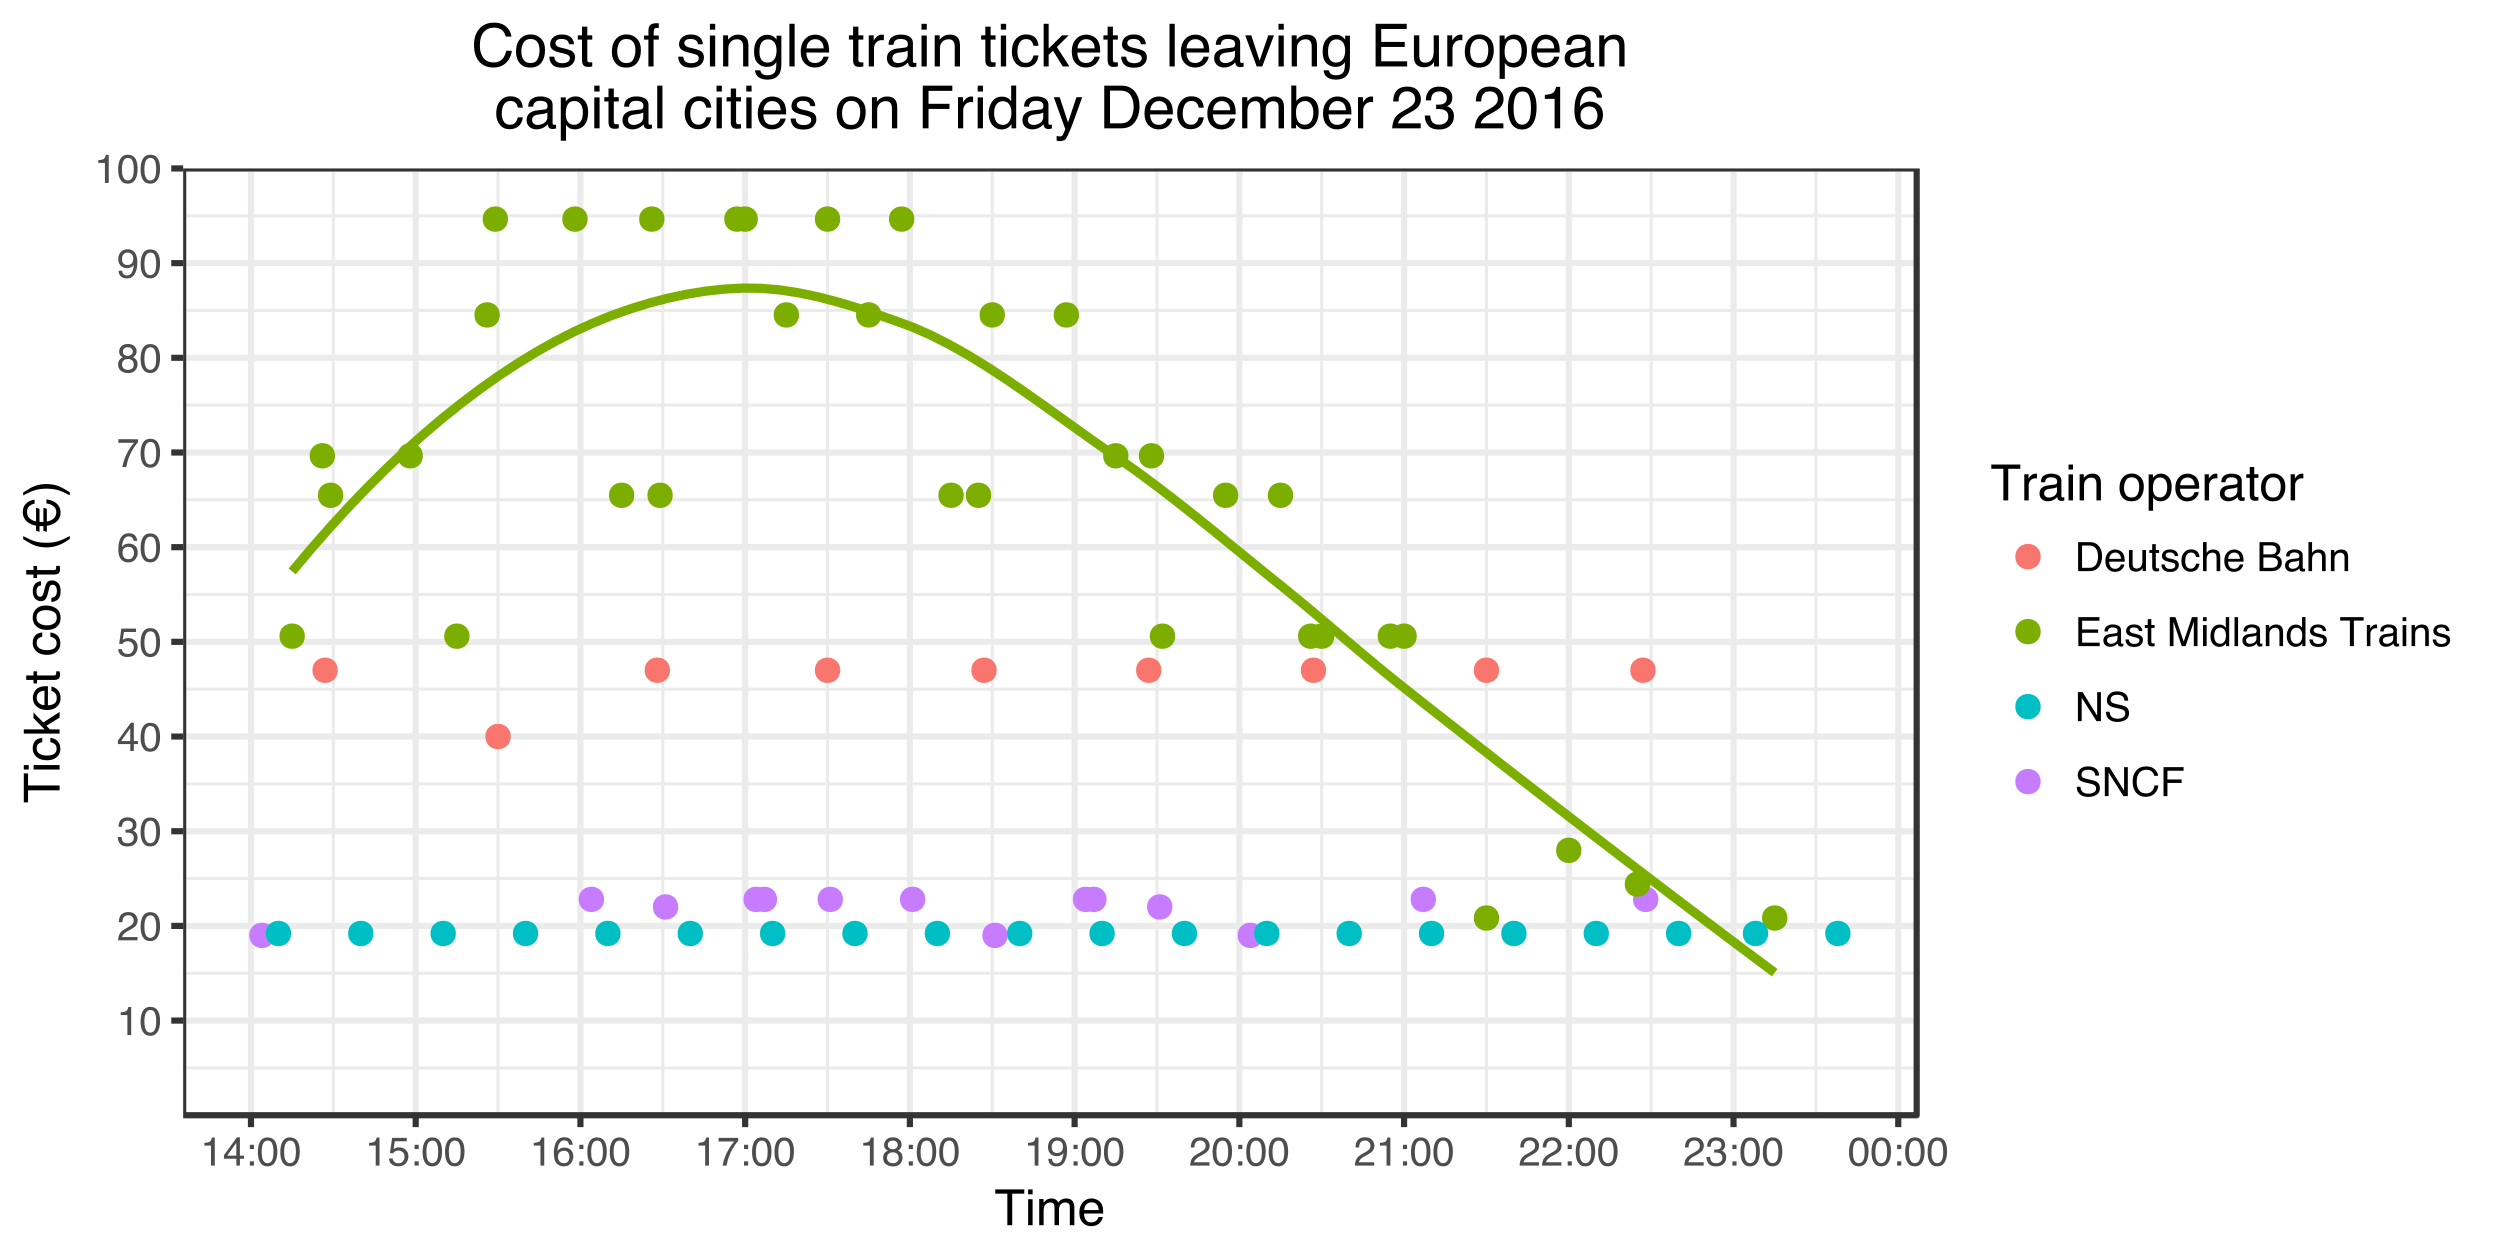 <svg xmlns="http://www.w3.org/2000/svg" xmlns:xlink="http://www.w3.org/1999/xlink" width="768" height="384" viewBox="0 0 576 288"><defs><symbol overflow="visible" id="S"><path d="M.89-4.61v-.624c.594-.051 1.005-.145 1.235-.282.227-.132.398-.453.516-.953h.656V0h-.875v-4.61zm0 0"/></symbol><symbol overflow="visible" id="T"><path d="M2.516-6.5c.843 0 1.453.344 1.828 1.031.289.543.437 1.278.437 2.203 0 .887-.136 1.621-.406 2.204C4-.239 3.379.171 2.515.171c-.78 0-1.367-.336-1.75-1.016-.312-.562-.468-1.32-.468-2.281 0-.727.094-1.36.281-1.89.352-.989 1-1.485 1.938-1.485zM2.5-.562c.426 0 .766-.188 1.016-.563.25-.375.375-1.078.375-2.11 0-.726-.094-1.331-.282-1.812-.18-.476-.527-.719-1.046-.719-.481 0-.836.23-1.063.688-.219.45-.328 1.11-.328 1.984 0 .668.07 1.203.219 1.61.218.617.586.921 1.109.921zm0 0"/></symbol><symbol overflow="visible" id="U"><path d="M.297 0c.02-.563.129-1.047.328-1.453.207-.414.602-.797 1.188-1.14l.875-.5c.382-.227.66-.423.828-.579.238-.25.359-.539.359-.875 0-.375-.117-.672-.344-.89-.219-.227-.515-.344-.89-.344-.563 0-.954.215-1.172.64-.117.23-.18.547-.188.954H.453c.008-.57.113-1.036.313-1.391.351-.625.976-.938 1.875-.938.738 0 1.28.204 1.625.61.343.398.515.84.515 1.328 0 .523-.183.969-.547 1.344-.21.21-.59.468-1.14.78l-.625.345a3.163 3.163 0 0 0-.688.468c-.304.262-.496.555-.578.875H4.75V0zm0 0"/></symbol><symbol overflow="visible" id="V"><path d="M2.422.172c-.774 0-1.336-.207-1.688-.625C.391-.88.22-1.395.22-2h.86c.03.43.109.734.234.922.207.344.585.516 1.14.516.438 0 .785-.114 1.047-.344.258-.227.39-.524.39-.89 0-.446-.14-.759-.421-.938-.274-.188-.653-.282-1.14-.282-.056 0-.11.008-.173.016H2v-.719c.082.012.148.016.203.016h.188c.312 0 .566-.047.765-.14.344-.165.516-.47.516-.907 0-.32-.117-.57-.344-.75a1.3 1.3 0 0 0-.812-.266c-.543 0-.918.184-1.125.547-.118.2-.184.485-.204.86H.391c0-.489.093-.907.28-1.25.333-.602.923-.907 1.766-.907.657 0 1.165.153 1.532.454.363.292.547.718.547 1.28 0 .4-.11.72-.329.97a1.17 1.17 0 0 1-.515.359c.344.094.61.277.797.547.195.273.297.601.297.984 0 .617-.204 1.121-.61 1.516-.406.386-.984.578-1.734.578zm0 0"/></symbol><symbol overflow="visible" id="W"><path d="M3.078-2.297V-5.25L.984-2.297zM3.094 0v-1.594H.234v-.797L3.22-6.516h.687v4.22h.953v.702h-.953V0zm0 0"/></symbol><symbol overflow="visible" id="X"><path d="M1.156-1.656c.051.468.266.793.64.968.196.094.423.141.673.141.488 0 .847-.156 1.078-.469.226-.312.344-.656.344-1.03 0-.446-.141-.798-.422-1.048a1.408 1.408 0 0 0-.985-.375c-.28 0-.527.059-.734.172-.2.106-.367.258-.5.453L.531-2.89l.5-3.5h3.375v.782H1.641l-.282 1.812c.157-.113.301-.195.438-.25a2.14 2.14 0 0 1 .844-.156c.593 0 1.097.195 1.515.578.414.387.625.871.625 1.453 0 .617-.195 1.156-.578 1.625-.375.469-.98.703-1.812.703-.532 0-1-.148-1.407-.437C.578-.582.348-1.04.297-1.656zm0 0"/></symbol><symbol overflow="visible" id="Y"><path d="M2.719-6.531c.726 0 1.234.195 1.515.578.29.375.438.762.438 1.156h-.813a1.711 1.711 0 0 0-.234-.61c-.2-.269-.496-.405-.89-.405-.462 0-.825.214-1.094.64-.274.418-.422 1.024-.454 1.813a1.73 1.73 0 0 1 .72-.625c.257-.114.55-.172.874-.172.54 0 1.016.172 1.422.515.406.344.61.868.61 1.563 0 .586-.196 1.105-.579 1.562-.386.461-.933.688-1.64.688C1.977.172 1.445-.055 1-.516.562-.984.344-1.766.344-2.859c0-.801.097-1.485.297-2.047.382-1.082 1.078-1.625 2.078-1.625zM2.656-.563c.438 0 .758-.14.969-.421.207-.29.313-.633.313-1.032a1.79 1.79 0 0 0-.282-.953c-.187-.3-.531-.453-1.031-.453-.355 0-.668.121-.938.36-.261.23-.39.578-.39 1.046 0 .418.117.766.36 1.047.238.274.57.406 1 .406zm0 0"/></symbol><symbol overflow="visible" id="Z"><path d="M4.86-6.39v.718c-.212.2-.485.547-.829 1.047-.343.5-.652 1.043-.922 1.625-.261.574-.46 1.09-.593 1.547-.094.305-.211.789-.344 1.453h-.906c.207-1.238.66-2.473 1.359-3.703.414-.719.852-1.336 1.313-1.86H.344v-.828zm0 0"/></symbol><symbol overflow="visible" id="aa"><path d="M2.531-3.781c.352 0 .63-.098.828-.297a.956.956 0 0 0 .313-.719c0-.238-.102-.457-.297-.656-.188-.207-.48-.313-.875-.313-.398 0-.684.106-.86.313-.167.2-.25.433-.25.703 0 .305.11.543.329.719.226.168.5.25.812.25zm.047 3.219c.375 0 .688-.098.938-.297.25-.207.375-.516.375-.922 0-.414-.133-.735-.391-.953-.25-.22-.578-.329-.984-.329-.387 0-.704.118-.954.344-.25.219-.375.524-.375.906 0 .344.114.641.344.891.227.242.578.36 1.047.36zM1.422-3.47a1.588 1.588 0 0 1-.531-.328c-.243-.25-.36-.566-.36-.953 0-.477.172-.89.516-1.234.351-.352.851-.532 1.5-.532.625 0 1.113.168 1.469.5.351.325.53.704.53 1.141 0 .406-.105.734-.312.984-.117.149-.293.29-.53.422.269.125.476.266.624.422.29.305.438.7.438 1.188a2.01 2.01 0 0 1-.579 1.453c-.386.398-.93.594-1.625.594-.636 0-1.171-.172-1.609-.516-.437-.344-.656-.844-.656-1.5 0-.383.094-.711.281-.984.188-.282.469-.5.844-.657zm0 0"/></symbol><symbol overflow="visible" id="ab"><path d="M1.234-1.578c.02.46.192.773.516.937.164.094.352.141.563.141.394 0 .726-.16 1-.484.28-.32.476-.985.593-1.985-.187.293-.418.496-.687.61a2.073 2.073 0 0 1-.86.171c-.625 0-1.12-.19-1.484-.578C.508-3.16.328-3.664.328-4.28c0-.594.176-1.114.531-1.563.364-.445.899-.672 1.61-.672.945 0 1.597.43 1.953 1.282.195.468.297 1.058.297 1.765 0 .793-.121 1.496-.36 2.11C3.961-.33 3.29.187 2.344.187 1.707.188 1.223.02.89-.313.566-.645.406-1.066.406-1.577zM2.47-2.906c.32 0 .617-.102.89-.313.27-.219.407-.594.407-1.125 0-.476-.121-.832-.36-1.062-.242-.239-.547-.36-.922-.36-.398 0-.714.137-.953.407-.23.261-.343.617-.343 1.062 0 .43.097.766.296 1.016.207.25.536.375.985.375zm0 0"/></symbol><symbol overflow="visible" id="ac"><path d="M1.031-4.797h.953v.984h-.953zm0 3.813h.953V0h-.953zm0 0"/></symbol><symbol overflow="visible" id="aA"><path d="M3.266-.766c.312 0 .562-.03.75-.093a1.76 1.76 0 0 0 .875-.688c.175-.27.3-.613.375-1.031.05-.25.078-.485.078-.703 0-.82-.168-1.461-.5-1.922-.324-.457-.852-.688-1.578-.688h-1.61v5.125zM.75-6.672h2.703c.914 0 1.625.328 2.125.984.457.586.688 1.336.688 2.25 0 .711-.137 1.352-.407 1.922C5.391-.504 4.582 0 3.438 0H.75zm0 0"/></symbol><symbol overflow="visible" id="aB"><path d="M2.625-4.969c.344 0 .676.086 1 .25.32.157.566.367.734.625.164.242.274.528.329.86.05.218.078.574.078 1.062H1.203c.008.492.125.887.344 1.188.219.304.555.453 1.016.453.425 0 .769-.14 1.03-.422.134-.164.235-.36.298-.578h.812a1.65 1.65 0 0 1-.219.61c-.117.218-.25.398-.406.53-.242.243-.547.399-.922.485-.187.05-.406.078-.656.078A2.079 2.079 0 0 1 .953-.484C.535-.93.328-1.551.328-2.344c0-.781.207-1.41.625-1.89.426-.489.985-.735 1.672-.735zm1.297 2.157c-.031-.352-.11-.641-.235-.86-.218-.394-.59-.594-1.109-.594-.375 0-.695.137-.953.407-.25.273-.387.62-.406 1.046zM2.547-4.985zm0 0"/></symbol><symbol overflow="visible" id="aC"><path d="M1.422-4.86v3.22c0 .25.035.452.11.609.144.293.413.437.812.437.57 0 .96-.254 1.172-.765.101-.27.156-.641.156-1.11v-2.39H4.5V0h-.781l.015-.719a1.585 1.585 0 0 1-.39.469c-.313.25-.696.375-1.14.375-.7 0-1.173-.227-1.423-.688-.136-.25-.203-.582-.203-1v-3.296zm1.11-.124zm0 0"/></symbol><symbol overflow="visible" id="aD"><path d="M.766-6.219h.828v1.36h.765v.671h-.765v3.172c0 .168.054.278.172.329.062.042.164.062.312.062h.125c.05-.008.102-.016.156-.016V0c-.093.031-.195.05-.296.063-.094.007-.2.015-.313.015-.387 0-.648-.098-.781-.297C.832-.414.766-.664.766-.969v-3.219H.109v-.671h.657zm0 0"/></symbol><symbol overflow="visible" id="aE"><path d="M1.078-1.531c.031.281.102.492.219.625.195.273.55.406 1.062.406.301 0 .567-.066.797-.203a.662.662 0 0 0 .344-.61.515.515 0 0 0-.266-.468c-.125-.07-.359-.149-.703-.235l-.656-.171c-.418-.102-.719-.22-.906-.344-.356-.219-.531-.524-.531-.922 0-.457.164-.828.5-1.11.332-.28.773-.421 1.328-.421.738 0 1.27.214 1.593.64.196.274.297.563.297.875h-.781a.95.95 0 0 0-.188-.5c-.187-.219-.515-.328-.984-.328-.305 0-.539.063-.703.188a.557.557 0 0 0-.234.468c0 .211.101.375.312.5.125.086.3.153.531.204l.547.124c.582.149.973.29 1.172.422.32.211.485.54.485.985 0 .43-.168.804-.5 1.125-.325.312-.825.469-1.5.469-.72 0-1.231-.165-1.532-.485C.477-.629.316-1.039.297-1.53zm1.219-3.453zm0 0"/></symbol><symbol overflow="visible" id="aF"><path d="M2.469-5c.55 0 1 .137 1.344.406.343.262.55.715.624 1.36h-.796a1.51 1.51 0 0 0-.344-.735c-.168-.195-.445-.297-.828-.297-.524 0-.89.25-1.11.75-.148.336-.218.746-.218 1.235 0 .48.097.886.296 1.219.208.335.536.5.985.5.332 0 .598-.102.797-.313.195-.207.336-.488.422-.844h.796c-.093.649-.324 1.121-.687 1.422-.367.293-.828.438-1.39.438-.637 0-1.15-.227-1.532-.688-.375-.469-.562-1.05-.562-1.75 0-.851.207-1.515.625-1.984A2.004 2.004 0 0 1 2.469-5zm-.125.016zm0 0"/></symbol><symbol overflow="visible" id="aG"><path d="M.594-6.688h.828v2.485c.187-.25.36-.422.516-.516.257-.176.585-.265.984-.265.707 0 1.187.25 1.437.75.133.273.204.64.204 1.109V0h-.844v-3.063c0-.351-.043-.613-.125-.78-.156-.27-.438-.407-.844-.407-.336 0-.64.121-.922.36-.273.23-.406.667-.406 1.312V0H.594zm0 0"/></symbol><symbol overflow="visible" id="aH"/><symbol overflow="visible" id="aI"><path d="M3.219-3.844c.375 0 .672-.054.89-.172.332-.164.5-.46.5-.89 0-.438-.18-.727-.53-.875-.212-.094-.509-.14-.891-.14h-1.61v2.077zm.297 3.078c.55 0 .945-.16 1.187-.484.145-.207.219-.453.219-.734 0-.489-.215-.82-.64-1-.231-.094-.54-.141-.923-.141H1.58v2.36zM.687-6.672h2.86c.781 0 1.336.234 1.672.703.187.274.281.59.281.953 0 .418-.121.762-.36 1.032-.117.148-.292.277-.53.39.343.137.597.281.765.438.3.293.453.695.453 1.203 0 .437-.137.828-.406 1.172C5.023-.258 4.382 0 3.5 0H.687zm0 0"/></symbol><symbol overflow="visible" id="aJ"><path d="M1.219-1.297c0 .242.086.43.265.563a.963.963 0 0 0 .61.203c.289 0 .57-.067.844-.203.445-.22.671-.579.671-1.079v-.656a1.229 1.229 0 0 1-.39.156 3.47 3.47 0 0 1-.453.094l-.5.063c-.293.031-.512.094-.657.187-.261.137-.39.36-.39.672zm1.984-1.656c.188-.02.313-.098.375-.235a.657.657 0 0 0 .063-.312c0-.27-.102-.469-.297-.594-.2-.133-.485-.203-.86-.203-.43 0-.73.121-.906.36-.094.124-.156.312-.187.562H.625c.008-.602.203-1.02.578-1.25a2.36 2.36 0 0 1 1.297-.36c.57 0 1.04.11 1.406.329.352.218.531.558.531 1.015v2.813c0 .086.016.152.047.203.032.055.102.078.22.078h.109c.05-.008.101-.02.156-.031v.594c-.125.039-.227.066-.297.078a2.147 2.147 0 0 1-.266.015c-.281 0-.484-.101-.61-.296a1.017 1.017 0 0 1-.14-.454 2.026 2.026 0 0 1-.719.563 2.273 2.273 0 0 1-1.03.234c-.45 0-.821-.136-1.11-.406C.516-.52.375-.863.375-1.281c0-.446.14-.797.422-1.047.281-.25.648-.399 1.11-.453zm-.672-2.031zm0 0"/></symbol><symbol overflow="visible" id="aK"><path d="M.594-4.86h.781v.688c.227-.281.469-.484.719-.61.258-.124.55-.187.875-.187.687 0 1.148.242 1.39.719.133.262.204.637.204 1.125V0h-.829v-3.063c0-.3-.046-.539-.14-.718-.149-.301-.406-.453-.781-.453-.2 0-.36.023-.485.062a1.179 1.179 0 0 0-.578.39c-.148.169-.242.34-.281.516a4.175 4.175 0 0 0-.047.72V0H.594zm1.922-.124zm0 0"/></symbol><symbol overflow="visible" id="aL"><path d="M.797-6.672h4.86v.828H1.671v2.016h3.687v.765H1.672v2.266h4.047V0H.797zm2.469 0zm0 0"/></symbol><symbol overflow="visible" id="aM"><path d="M.688-6.672h1.296l1.907 5.64 1.906-5.64h1.281V0h-.86v-3.938-.671c.009-.313.016-.649.016-1.016L4.328 0h-.89L1.53-5.625V-4.672c.008.336.016.578.016.734V0h-.86zm0 0"/></symbol><symbol overflow="visible" id="aN"><path d="M.594-4.844h.844V0H.594zm0-1.828h.844v.922H.594zm0 0"/></symbol><symbol overflow="visible" id="aO"><path d="M1.11-2.375c0 .523.109.96.327 1.313.227.343.586.515 1.079.515.375 0 .68-.16.921-.484.25-.32.376-.785.376-1.39 0-.614-.126-1.067-.376-1.36-.25-.301-.562-.453-.937-.453a1.24 1.24 0 0 0-1 .468c-.262.313-.39.778-.39 1.391zm1.234-2.578c.375 0 .687.078.937.234.145.094.313.258.5.485v-2.454h.781V0h-.734v-.672a1.774 1.774 0 0 1-.672.64 1.973 1.973 0 0 1-.906.204C1.707.172 1.238-.051.844-.5.445-.957.25-1.566.25-2.328c0-.707.18-1.32.547-1.844.363-.52.879-.781 1.547-.781zm0 0"/></symbol><symbol overflow="visible" id="aP"><path d="M.625-6.672h.813V0H.625zm0 0"/></symbol><symbol overflow="visible" id="aQ"><path d="M5.563-6.672v.797h-2.25V0H2.39v-5.875H.156v-.797zm0 0"/></symbol><symbol overflow="visible" id="aR"><path d="M.625-4.86h.766v.844c.07-.164.226-.363.468-.593.25-.239.536-.36.86-.36h.078c.039 0 .101.008.187.016v.875a.729.729 0 0 0-.125-.016.774.774 0 0 0-.14-.015c-.406 0-.727.136-.953.406a1.37 1.37 0 0 0-.329.906V0H.625zm0 0"/></symbol><symbol overflow="visible" id="aS"><path d="M.703-6.672h1.078l3.36 5.406v-5.406H6V0H4.984L1.578-5.39V0H.703zm2.594 0zm0 0"/></symbol><symbol overflow="visible" id="aT"><path d="M1.297-2.156c.02.386.11.695.266.922.3.449.832.671 1.593.671.332 0 .64-.05.922-.156.54-.187.813-.52.813-1 0-.363-.118-.625-.344-.781-.23-.145-.59-.273-1.078-.39l-.906-.204c-.594-.133-1.012-.281-1.25-.437-.43-.281-.641-.696-.641-1.25 0-.602.207-1.098.625-1.485.414-.382 1.004-.578 1.766-.578.695 0 1.285.172 1.765.516.488.336.734.871.734 1.61H4.72c-.043-.352-.137-.626-.282-.813-.28-.352-.75-.532-1.406-.532-.531 0-.918.118-1.156.344a1.04 1.04 0 0 0-.344.782c0 .324.133.562.407.718.175.094.582.215 1.218.36l.922.218c.457.106.805.246 1.047.422.426.313.64.766.64 1.36 0 .73-.273 1.257-.812 1.578-.531.312-1.152.469-1.86.469-.835 0-1.484-.208-1.952-.625-.47-.426-.7-1-.688-1.72zm1.828-4.688zm0 0"/></symbol><symbol overflow="visible" id="aU"><path d="M3.516-6.844c.843 0 1.5.227 1.968.672.47.438.727.938.782 1.5h-.891c-.094-.426-.293-.766-.594-1.016-.304-.25-.718-.375-1.25-.375-.656 0-1.187.231-1.594.688-.406.46-.609 1.168-.609 2.125 0 .781.18 1.418.547 1.906.363.48.91.719 1.64.719.657 0 1.16-.254 1.516-.766.188-.27.32-.625.407-1.062h.89c-.086.71-.344 1.297-.781 1.765-.531.575-1.246.86-2.14.86-.782 0-1.434-.234-1.954-.703C.753-1.156.406-2.113.406-3.406c0-.977.258-1.785.781-2.422.563-.676 1.336-1.016 2.329-1.016zm-.172 0zm0 0"/></symbol><symbol overflow="visible" id="aV"><path d="M.797-6.672h4.625v.828H1.703v2.016H4.97v.797H1.703V0H.797zm0 0"/></symbol><symbol overflow="visible" id="ad"><path d="M6.875-8.25v.984H4.094V0H2.969v-7.266H.188v-.984zm0 0"/></symbol><symbol overflow="visible" id="ae"><path d="M.734-5.984h1.032V0H.734zm0-2.266h1.032v1.14H.734zm0 0"/></symbol><symbol overflow="visible" id="af"><path d="M.734-6.016h1v.86c.239-.301.457-.52.657-.657.332-.226.71-.343 1.14-.343.477 0 .864.12 1.156.36.165.136.313.335.438.593.227-.32.492-.563.797-.719.3-.156.644-.234 1.031-.234.8 0 1.348.297 1.64.89.157.313.235.735.235 1.266v4H7.781v-4.172c0-.406-.101-.68-.297-.828a1.156 1.156 0 0 0-.734-.234c-.398 0-.742.136-1.031.406-.282.262-.422.703-.422 1.328V0H4.266v-3.922c0-.406-.047-.703-.141-.89-.156-.282-.445-.422-.86-.422-.386 0-.734.148-1.046.437-.313.293-.469.828-.469 1.61V0H.734zm0 0"/></symbol><symbol overflow="visible" id="ag"><path d="M3.25-6.156c.426 0 .836.105 1.234.312.407.2.711.453.922.766.196.312.332.668.407 1.062.05.282.078.727.078 1.329H1.484c.02.617.164 1.109.438 1.484.27.367.687.547 1.25.547.531 0 .953-.176 1.265-.531.176-.196.301-.43.375-.704h1a2.452 2.452 0 0 1-.265.75 2.341 2.341 0 0 1-.5.657 2.298 2.298 0 0 1-1.14.609 3.247 3.247 0 0 1-.813.094c-.75 0-1.387-.27-1.906-.813C.663-1.144.405-1.91.405-2.89c0-.968.258-1.754.781-2.359.532-.602 1.22-.906 2.063-.906zm1.61 2.672c-.044-.438-.137-.786-.282-1.047-.281-.489-.746-.735-1.39-.735-.47 0-.86.168-1.172.5-.313.336-.48.762-.5 1.282zM3.155-6.156zm0 0"/></symbol><symbol overflow="visible" id="at"><path d="M.766-6.016h.968v1.047c.07-.207.258-.457.563-.75.312-.289.672-.437 1.078-.437.008 0 .035.008.078.015.05 0 .129.008.235.016v1.078a.463.463 0 0 0-.157-.031H3.36c-.511 0-.902.168-1.171.5a1.69 1.69 0 0 0-.407 1.125V0H.766zm0 0"/></symbol><symbol overflow="visible" id="au"><path d="M1.516-1.594c0 .293.101.524.312.688.219.168.473.25.766.25a2.28 2.28 0 0 0 1.031-.25c.563-.27.844-.719.844-1.344v-.813c-.125.086-.29.153-.485.204-.187.054-.375.09-.562.109l-.61.078c-.374.055-.652.133-.828.235-.312.18-.468.46-.468.843zM3.969-3.64c.226-.03.383-.129.469-.296a1.03 1.03 0 0 0 .062-.391c0-.344-.125-.594-.375-.75-.242-.156-.59-.234-1.047-.234-.531 0-.906.148-1.125.437-.125.156-.203.39-.234.703H.766c.02-.75.257-1.266.718-1.547a3.002 3.002 0 0 1 1.61-.437c.707 0 1.285.136 1.734.406.438.273.656.688.656 1.25v3.469c0 .105.02.187.063.25.039.062.129.094.266.094h.156l.187-.032v.75a5.13 5.13 0 0 1-.375.078 3.147 3.147 0 0 1-.328.016c-.344 0-.601-.121-.766-.36a1.746 1.746 0 0 1-.171-.562c-.2.274-.493.508-.875.703a2.8 2.8 0 0 1-1.282.297c-.562 0-1.023-.168-1.375-.5a1.706 1.706 0 0 1-.53-1.281c0-.563.171-.992.515-1.297.351-.3.816-.488 1.39-.563zm-.844-2.515zm0 0"/></symbol><symbol overflow="visible" id="av"><path d="M.734-6.016h.97v.86c.28-.352.577-.61.89-.766.32-.156.68-.234 1.078-.234.851 0 1.426.304 1.719.906.164.324.25.79.25 1.39V0H4.609v-3.797c0-.363-.054-.656-.156-.875-.18-.375-.508-.562-.984-.562-.242 0-.434.023-.578.062-.282.086-.528.25-.735.5a1.49 1.49 0 0 0-.328.625c-.055.211-.078.508-.078.89V0H.734zm2.375-.14zm0 0"/></symbol><symbol overflow="visible" id="aw"/><symbol overflow="visible" id="ax"><path d="M3.125-.656c.676 0 1.133-.25 1.375-.75.25-.508.375-1.078.375-1.703 0-.563-.09-1.016-.266-1.36-.28-.562-.773-.843-1.468-.843-.618 0-1.063.242-1.344.718-.281.469-.422 1.04-.422 1.703 0 .637.14 1.168.422 1.594.281.43.723.64 1.328.64zm.047-5.532c.77 0 1.422.262 1.953.782.54.511.813 1.265.813 2.265 0 .98-.243 1.79-.72 2.422C4.75-.094 4.02.22 3.032.22c-.824 0-1.48-.274-1.969-.828C.57-1.172.329-1.926.329-2.875c0-1.008.254-1.813.766-2.406.52-.602 1.21-.907 2.078-.907zm-.031.032zm0 0"/></symbol><symbol overflow="visible" id="ay"><path d="M3.281-.672c.469 0 .86-.195 1.172-.594.313-.394.469-.988.469-1.78 0-.477-.07-.892-.203-1.235-.262-.657-.742-.985-1.438-.985-.699 0-1.18.352-1.437 1.047-.137.375-.203.852-.203 1.422 0 .469.066.867.203 1.188.258.625.738.937 1.437.937zM.656-5.984h.985v.796c.207-.269.43-.484.671-.64.333-.219.735-.328 1.204-.328.675 0 1.25.261 1.718.781.477.523.72 1.266.72 2.234 0 1.313-.34 2.25-1.016 2.813a2.359 2.359 0 0 1-1.516.531c-.461 0-.84-.101-1.14-.297-.188-.113-.391-.304-.61-.578v3.063H.656zm0 0"/></symbol><symbol overflow="visible" id="az"><path d="M.938-7.688h1.03v1.672h.954v.829h-.953v3.921c0 .211.066.352.203.422.082.043.219.063.406.063h.14c.063 0 .13-.004.204-.016V0c-.117.031-.235.05-.36.063a2.64 2.64 0 0 1-.406.03c-.469 0-.793-.116-.969-.359-.167-.238-.25-.55-.25-.937v-3.984H.125v-.829h.813zm0 0"/></symbol><symbol overflow="visible" id="ah"><path d="M-8.25-6.875h.984v2.781H0v1.125h-7.266v2.781h-.984zm0 0"/></symbol><symbol overflow="visible" id="ai"><path d="M-5.984-.734v-1.032H0v1.032zm-2.266 0v-1.032h1.14v1.032zm0 0"/></symbol><symbol overflow="visible" id="aj"><path d="M-6.188-3.063c0-.675.168-1.222.5-1.64.325-.426.887-.688 1.688-.781v.984a1.762 1.762 0 0 0-.906.422c-.25.21-.375.547-.375 1.016 0 .648.312 1.109.937 1.39.407.18.914.266 1.516.266.605 0 1.117-.125 1.531-.375.406-.258.61-.664.61-1.219 0-.414-.125-.742-.375-.984-.258-.25-.614-.422-1.063-.516v-.984c.793.117 1.375.398 1.75.843.367.45.547 1.024.547 1.72 0 .792-.285 1.421-.86 1.89-.57.468-1.289.703-2.156.703-1.05 0-1.867-.254-2.453-.766-.594-.52-.89-1.176-.89-1.968zm.032.157zm0 0"/></symbol><symbol overflow="visible" id="ak"><path d="M-8.25-.719v-.969h4.797L-6.016-4.28v-1.297l2.25 2.297L0-5.703v1.297l-3.031 1.875.781.844H0v.968zm0 0"/></symbol><symbol overflow="visible" id="al"><path d="M-6.156-3.25c0-.426.105-.836.312-1.234.2-.407.453-.711.766-.922a3.054 3.054 0 0 1 1.062-.407c.282-.05.727-.078 1.329-.078v4.407c.617-.02 1.109-.164 1.484-.438.367-.27.547-.687.547-1.25 0-.531-.176-.953-.531-1.265-.196-.176-.43-.301-.704-.375v-1c.22.03.47.12.75.265.274.149.493.313.657.5.304.305.504.684.609 1.14.063.243.094.512.094.813 0 .75-.27 1.387-.813 1.906-.55.524-1.316.782-2.297.782-.968 0-1.754-.258-2.359-.781-.602-.532-.906-1.22-.906-2.063zm2.672-1.61c-.438.044-.786.137-1.047.282-.489.281-.735.746-.735 1.39 0 .47.168.86.5 1.172.336.313.762.48 1.282.5zm-2.672 1.704zm0 0"/></symbol><symbol overflow="visible" id="am"><path d="M-7.688-.938v-1.03h1.672v-.954h.829v.953h3.921c.211 0 .352-.066.422-.203.043-.082.063-.219.063-.406v-.14c0-.063-.004-.13-.016-.204H0c.031.117.05.235.063.36.019.124.03.261.03.406 0 .469-.116.793-.359.969-.238.167-.55.25-.937.25h-3.984v.812h-.829v-.813zm0 0"/></symbol><symbol overflow="visible" id="an"/><symbol overflow="visible" id="ao"><path d="M-.656-3.125c0-.676-.25-1.133-.75-1.375a3.812 3.812 0 0 0-1.703-.375c-.563 0-1.016.09-1.36.266-.562.28-.843.773-.843 1.468 0 .618.242 1.063.718 1.344.469.281 1.04.422 1.703.422.637 0 1.168-.14 1.594-.422.43-.281.64-.723.64-1.328zm-5.532-.047c0-.77.262-1.422.782-1.953.511-.54 1.265-.813 2.265-.813.98 0 1.79.243 2.422.72.625.468.938 1.198.938 2.187 0 .824-.274 1.48-.828 1.969-.563.492-1.317.734-2.266.734-1.008 0-1.813-.254-2.406-.766-.602-.52-.907-1.21-.907-2.078zm.032.031zm0 0"/></symbol><symbol overflow="visible" id="ap"><path d="M-1.89-1.344c.343-.031.605-.113.78-.25.325-.258.485-.703.485-1.328 0-.375-.078-.703-.234-.984-.164-.281-.422-.422-.766-.422A.66.66 0 0 0-2.219-4c-.082.148-.176.438-.281.875l-.203.797c-.125.512-.266.89-.422 1.14-.27.43-.648.641-1.14.641-.563 0-1.02-.203-1.376-.61-.351-.405-.53-.956-.53-1.655 0-.907.265-1.555.796-1.954.336-.25.7-.367 1.094-.359v.953c-.227.012-.438.09-.625.234-.27.231-.407.633-.407 1.204 0 .386.075.68.22.875.148.199.34.296.577.296.274 0 .485-.128.641-.39.094-.145.172-.363.234-.656l.172-.672c.18-.727.352-1.219.516-1.469.25-.383.656-.578 1.219-.578.53 0 .996.203 1.39.61.383.405.578 1.023.578 1.843 0 .898-.203 1.531-.609 1.906-.406.375-.91.574-1.516.594zm-4.266-1.484zm0 0"/></symbol><symbol overflow="visible" id="aq"><path d="M-8.39-3.406c1.148.594 1.992.98 2.53 1.156.825.262 1.774.39 2.844.39 1.086 0 2.075-.148 2.97-.452.55-.188 1.347-.555 2.39-1.11v.688C1.488-2.191.94-1.852.704-1.72c-.231.125-.548.266-.954.422a7.739 7.739 0 0 1-2.703.5c-1.102 0-2.086-.172-2.953-.515-.551-.227-1.38-.692-2.485-1.391zm0 0"/></symbol><symbol overflow="visible" id="ar"><path d="M-2.938-.547l-.796-.234v-1.094a6.475 6.475 0 0 1-.891 0v1.328l-.797-.234V-1.97c-.687-.125-1.281-.36-1.781-.703-.844-.582-1.266-1.39-1.266-2.422 0-.875.278-1.55.828-2.031a3.158 3.158 0 0 1 1.875-.828v.922c-.53.105-.953.312-1.265.625-.313.304-.469.734-.469 1.297 0 .687.29 1.242.86 1.656.312.23.718.398 1.218.5v-3.14l.797.25v3c.188.011.39.015.61.015h.28v-3.266l.797.25v2.922c.493-.082.915-.238 1.266-.469.606-.375.906-.941.906-1.703 0-.687-.316-1.21-.953-1.578-.332-.187-.77-.328-1.312-.422v-.922c.867.086 1.594.356 2.187.813C-.133-6.648.22-5.906.22-4.97c0 .805-.29 1.477-.875 2.016-.551.523-1.313.855-2.281 1zm0 0"/></symbol><symbol overflow="visible" id="as"><path d="M2.344-.406C1.188-1 .344-1.38-.187-1.546c-.801-.259-1.743-.391-2.829-.391-1.082 0-2.07.152-2.968.453-.563.187-1.364.558-2.407 1.109v-.688c.93-.57 1.5-.921 1.72-1.046.21-.125.5-.254.874-.391a6.585 6.585 0 0 1 1.39-.39c.462-.07.903-.11 1.329-.11 1.105 0 2.09.18 2.953.531.563.219 1.383.68 2.469 1.375zm0 0"/></symbol><symbol overflow="visible" id="aW"><path d="M5.188-10.094c1.238 0 2.203.328 2.89.985.688.656 1.07 1.402 1.156 2.234H7.922c-.149-.633-.438-1.133-.875-1.5-.438-.375-1.055-.563-1.844-.563-.969 0-1.758.344-2.36 1.032-.593.68-.89 1.715-.89 3.11 0 1.155.27 2.093.813 2.812.539.71 1.343 1.062 2.406 1.062.976 0 1.723-.375 2.234-1.125.282-.394.485-.914.61-1.562h1.312c-.125 1.03-.512 1.898-1.156 2.593C7.39-.172 6.336.25 5.016.25 3.867.25 2.91-.094 2.14-.781 1.117-1.695.609-3.11.609-5.016c0-1.445.38-2.632 1.141-3.562.832-1.008 1.977-1.516 3.438-1.516zm-.266 0zm0 0"/></symbol><symbol overflow="visible" id="aX"><path d="M3.734-.781c.79 0 1.332-.301 1.625-.906.301-.602.454-1.274.454-2.016 0-.664-.106-1.207-.313-1.625-.344-.664-.934-1-1.766-1-.73 0-1.265.281-1.609.844-.336.562-.5 1.242-.5 2.03 0 .774.164 1.415.5 1.923.344.5.879.75 1.61.75zm.047-6.594c.914 0 1.692.309 2.328.922.645.617.97 1.523.97 2.719 0 1.156-.282 2.117-.845 2.875C5.672-.11 4.797.266 3.61.266c-.98 0-1.761-.332-2.343-1C.68-1.398.39-2.297.39-3.422c0-1.207.304-2.164.921-2.875.614-.719 1.438-1.078 2.47-1.078zm-.047.031zm0 0"/></symbol><symbol overflow="visible" id="aY"><path d="M1.594-2.25c.039.406.144.715.312.922.301.387.828.578 1.578.578.438 0 .829-.094 1.172-.281.344-.196.516-.5.516-.907 0-.3-.14-.535-.422-.703-.168-.093-.508-.207-1.016-.343l-.968-.235c-.606-.156-1.055-.328-1.344-.515-.524-.32-.781-.77-.781-1.344 0-.676.242-1.223.734-1.64.488-.427 1.145-.641 1.969-.641 1.082 0 1.863.32 2.344.953.289.406.43.84.421 1.297H4.984a1.498 1.498 0 0 0-.296-.735c-.274-.32-.75-.484-1.438-.484-.46 0-.809.09-1.047.266a.83.83 0 0 0-.344.687c0 .313.157.563.47.75.175.117.44.215.796.297l.797.187c.863.211 1.441.414 1.734.61.469.312.703.797.703 1.453 0 .637-.246 1.187-.734 1.656-.48.469-1.215.703-2.203.703C2.348.281 1.586.04 1.14-.438.703-.925.469-1.53.437-2.25zm1.781-5.094zm0 0"/></symbol><symbol overflow="visible" id="aZ"><path d="M1.125-9.172h1.219v2h1.14v.984h-1.14V-1.5c0 .25.082.418.25.5.094.043.25.063.469.063h.187c.07 0 .148-.004.234-.016V0c-.136.04-.28.066-.437.078-.149.02-.309.031-.485.031-.562 0-.945-.14-1.14-.421-.2-.29-.297-.665-.297-1.125v-4.75H.156v-.985h.969zm0 0"/></symbol><symbol overflow="visible" id="ba"/><symbol overflow="visible" id="bb"><path d="M1.188-8.25c.019-.5.101-.867.25-1.11.28-.406.828-.609 1.64-.609.07 0 .145.008.219.016.082 0 .176.008.281.015v1.094c-.125-.008-.219-.015-.281-.015h-.14c-.368 0-.587.093-.657.28-.074.188-.11.673-.11 1.454h1.188v.938H2.375V0H1.187v-6.188h-1v-.937h1zm0 0"/></symbol><symbol overflow="visible" id="bc"><path d="M.89-7.125h1.22V0H.89zm0-2.703h1.22v1.36H.89zm0 0"/></symbol><symbol overflow="visible" id="bd"><path d="M.89-7.172h1.141v1.016c.332-.414.688-.711 1.063-.89a2.882 2.882 0 0 1 1.281-.282c1.008 0 1.695.355 2.063 1.062.187.387.28.946.28 1.672V0H5.5v-4.516c0-.437-.063-.789-.188-1.062-.218-.445-.609-.672-1.171-.672-.282 0-.516.031-.704.094-.335.093-.624.293-.874.593-.2.231-.329.477-.391.735-.055.25-.078.61-.078 1.078V0H.89zm2.829-.172zm0 0"/></symbol><symbol overflow="visible" id="be"><path d="M3.406-7.297c.563 0 1.055.14 1.485.422.218.156.445.383.687.672v-.89h1.11v6.515c0 .906-.133 1.625-.391 2.156-.5.969-1.45 1.453-2.844 1.453-.773 0-1.422-.172-1.953-.515C.977 2.172.687 1.629.625.89h1.234c.051.32.164.566.344.734.27.27.695.406 1.281.406.926 0 1.532-.324 1.813-.969C5.46.676 5.539-.008 5.53-1a2.45 2.45 0 0 1-.875.828c-.336.176-.781.266-1.343.266-.774 0-1.45-.274-2.032-.828C.695-1.285.406-2.195.406-3.47c0-1.195.29-2.133.875-2.812.594-.676 1.301-1.016 2.125-1.016zm2.172 3.688c0-.883-.183-1.54-.547-1.97-.367-.437-.828-.655-1.39-.655-.856 0-1.438.402-1.75 1.203-.168.418-.25.968-.25 1.656 0 .813.16 1.434.484 1.86.332.417.773.624 1.328.624.863 0 1.473-.39 1.828-1.171.196-.446.297-.961.297-1.547zM3.547-7.344zm0 0"/></symbol><symbol overflow="visible" id="bf"><path d="M.922-9.828h1.203V0H.922zm0 0"/></symbol><symbol overflow="visible" id="bg"><path d="M3.875-7.328c.5 0 .988.121 1.469.36.476.241.843.546 1.093.921.239.367.399.79.485 1.266.07.336.11.86.11 1.578H1.765c.03.73.203 1.312.515 1.75.32.437.82.656 1.5.656.625 0 1.125-.203 1.5-.61.219-.238.367-.519.453-.843h1.188c-.031.262-.137.555-.313.875-.18.324-.375.59-.593.797-.368.355-.82.594-1.36.719-.281.07-.605.109-.968.109-.899 0-1.657-.32-2.282-.969C.79-1.363.484-2.273.484-3.453c0-1.145.313-2.078.938-2.797.625-.719 1.441-1.078 2.453-1.078zm1.906 3.172c-.043-.52-.152-.938-.328-1.25-.336-.582-.887-.875-1.656-.875-.555 0-1.016.203-1.39.61-.376.398-.575.901-.595 1.515zM3.75-7.344zm0 0"/></symbol><symbol overflow="visible" id="bh"><path d="M.922-7.172h1.14v1.25c.094-.25.32-.547.688-.89a1.785 1.785 0 0 1 1.266-.516c.02 0 .054.008.109.016.05 0 .145.007.281.015v1.281a.805.805 0 0 0-.203-.03 1.517 1.517 0 0 0-.187-.016c-.618 0-1.086.199-1.407.593a2.03 2.03 0 0 0-.484 1.344V0H.922zm0 0"/></symbol><symbol overflow="visible" id="bi"><path d="M1.813-1.906c0 .343.125.62.375.828.25.2.55.297.906.297.426 0 .836-.098 1.234-.297.664-.32 1-.852 1-1.594v-.969c-.148.094-.34.172-.578.235-.23.062-.453.105-.672.125l-.734.094c-.438.062-.766.156-.985.28-.367.212-.546.544-.546 1zm2.906-2.438c.281-.031.468-.144.562-.343.051-.102.078-.258.078-.47 0-.405-.148-.702-.437-.89-.293-.187-.711-.281-1.25-.281-.637 0-1.086.172-1.344.516-.148.187-.242.464-.281.828H.922c.02-.875.305-1.485.86-1.829.55-.351 1.187-.53 1.905-.53.844 0 1.532.163 2.063.484.52.324.781.824.781 1.5v4.125c0 .125.024.23.078.312.051.074.16.11.329.11.05 0 .109-.004.171-.016.07-.008.145-.02.22-.031v.89a3.23 3.23 0 0 1-.438.094c-.094.02-.227.031-.391.031-.418 0-.719-.148-.906-.437-.094-.156-.164-.38-.203-.672-.25.324-.606.605-1.063.844-.46.226-.965.343-1.516.343-.667 0-1.214-.199-1.64-.593C.754-.766.547-1.27.547-1.875c0-.664.207-1.18.625-1.547.414-.363.957-.594 1.625-.687zm-.985-3zm0 0"/></symbol><symbol overflow="visible" id="bj"><path d="M3.64-7.375c.813 0 1.47.2 1.97.594.507.386.816 1.062.921 2.031H5.36c-.074-.445-.242-.816-.5-1.11-.25-.288-.656-.437-1.218-.437-.762 0-1.309.375-1.641 1.125-.219.492-.328 1.09-.328 1.797 0 .719.148 1.324.453 1.813.313.492.79.734 1.438.734.5 0 .894-.149 1.187-.453.29-.301.492-.719.61-1.25H6.53c-.136.949-.476 1.64-1.015 2.078-.532.437-1.215.656-2.047.656-.938 0-1.688-.336-2.25-1.016C.664-1.5.39-2.359.39-3.39c0-1.25.304-2.222.921-2.921.614-.708 1.391-1.063 2.329-1.063zm-.187.031zm0 0"/></symbol><symbol overflow="visible" id="bk"><path d="M.86-9.828h1.156v5.703l3.093-3.047h1.532L3.906-4.484 6.796 0h-1.53L3.03-3.61l-1.015.922V0H.859zm0 0"/></symbol><symbol overflow="visible" id="bl"><path d="M1.469-7.172L3.39-1.328l2-5.844h1.312L4 0H2.719L.079-7.172zm0 0"/></symbol><symbol overflow="visible" id="bm"><path d="M1.172-9.828h7.172v1.203H2.469v2.984H7.89V-4.5H2.469v3.328h5.969V0H1.171zm3.625 0zm0 0"/></symbol><symbol overflow="visible" id="bn"><path d="M2.094-7.172v4.766c0 .367.054.664.172.89.207.43.601.641 1.187.641.844 0 1.414-.375 1.719-1.125.164-.395.25-.941.25-1.64v-3.532h1.203V0h-1.14L5.5-1.063c-.156.274-.352.5-.578.688C4.46 0 3.906.188 3.25.188c-1.023 0-1.719-.336-2.094-1.016C.957-1.191.86-1.68.86-2.297v-4.875zm1.64-.172zm0 0"/></symbol><symbol overflow="visible" id="bo"><path d="M3.906-.813c.563 0 1.031-.234 1.406-.703.375-.468.563-1.171.563-2.109 0-.57-.086-1.063-.25-1.469-.313-.789-.887-1.187-1.719-1.187-.836 0-1.406.418-1.719 1.25-.156.449-.234 1.015-.234 1.703 0 .555.078 1.023.234 1.406.313.742.883 1.11 1.72 1.11zM.796-7.125h1.157v.938c.25-.32.516-.57.797-.75.406-.27.883-.407 1.438-.407.812 0 1.5.313 2.062.938.563.625.844 1.515.844 2.672 0 1.562-.407 2.68-1.219 3.343a2.837 2.837 0 0 1-1.813.625c-.53 0-.984-.117-1.359-.343-.21-.133-.445-.364-.703-.688V2.86H.797zm0 0"/></symbol><symbol overflow="visible" id="bp"><path d="M1.172-9.828h6.812v1.203H2.5v2.984h4.828v1.172H2.5V0H1.172zm0 0"/></symbol><symbol overflow="visible" id="bq"><path d="M1.64-3.5c0 .773.16 1.418.485 1.938.332.511.86.765 1.578.765.55 0 1.004-.238 1.36-.719.363-.476.546-1.164.546-2.062 0-.906-.187-1.578-.562-2.016-.367-.437-.82-.656-1.36-.656a1.83 1.83 0 0 0-1.484.703c-.375.469-.562 1.152-.562 2.047zm1.813-3.797c.55 0 1.016.121 1.39.36.208.125.446.355.72.687v-3.61h1.156V0H5.64v-1c-.282.45-.618.773-1 .969A2.97 2.97 0 0 1 3.328.25c-.805 0-1.496-.332-2.078-1C.664-1.426.375-2.32.375-3.438c0-1.039.266-1.94.797-2.703.531-.77 1.289-1.156 2.281-1.156zm0 0"/></symbol><symbol overflow="visible" id="br"><path d="M5.36-7.172h1.327c-.167.461-.542 1.512-1.125 3.156-.437 1.23-.804 2.23-1.093 3-.7 1.832-1.196 2.946-1.485 3.344-.28.406-.773.61-1.468.61-.168 0-.297-.012-.391-.032a2.774 2.774 0 0 1-.328-.062V1.75c.207.05.36.082.453.094.094.02.172.031.234.031.227 0 .395-.04.5-.11.102-.074.192-.167.266-.28.02-.032.098-.215.234-.548.145-.324.25-.57.313-.734L.14-7.172H1.5l1.922 5.844zm-1.938-.172zm0 0"/></symbol><symbol overflow="visible" id="bs"><path d="M4.813-1.14c.457 0 .828-.048 1.109-.141.52-.164.945-.5 1.281-1 .258-.395.445-.906.563-1.531.07-.364.109-.708.109-1.032 0-1.218-.246-2.16-.734-2.828-.48-.676-1.262-1.016-2.344-1.016h-2.36v7.547zM1.108-9.829h3.97c1.35 0 2.405.48 3.155 1.437.664.868 1 1.977 1 3.329 0 1.042-.199 1.984-.593 2.828C7.94-.742 6.754 0 5.078 0H1.11zm0 0"/></symbol><symbol overflow="visible" id="bt"><path d="M.89-7.172h1.188v1.016c.281-.344.535-.598.766-.766.406-.27.86-.406 1.36-.406.57 0 1.03.14 1.374.422.195.156.375.39.531.703.27-.375.582-.656.938-.844a2.648 2.648 0 0 1 1.234-.281c.957 0 1.614.351 1.969 1.047.188.375.281.883.281 1.515V0h-1.25v-4.984c0-.47-.12-.79-.36-.97a1.381 1.381 0 0 0-.874-.28c-.48 0-.89.164-1.235.484-.335.313-.5.84-.5 1.578V0H5.079v-4.672c0-.488-.058-.844-.172-1.062-.18-.344-.515-.516-1.015-.516-.461 0-.875.18-1.25.531-.368.356-.547.996-.547 1.922V0H.89zm0 0"/></symbol><symbol overflow="visible" id="bu"><path d="M.797-9.86h1.156v3.563c.27-.344.586-.601.953-.781a2.547 2.547 0 0 1 1.188-.281c.894 0 1.617.308 2.172.921.55.618.828 1.524.828 2.72 0 1.136-.278 2.077-.828 2.827C5.723-.14 4.969.234 4 .234c-.555 0-1.016-.136-1.39-.406-.22-.156-.454-.406-.704-.75V0H.796zM3.922-.843c.644 0 1.129-.254 1.453-.765.332-.52.5-1.204.5-2.047 0-.758-.168-1.383-.5-1.875-.324-.5-.797-.75-1.422-.75-.555 0-1.039.203-1.453.61-.406.405-.61 1.077-.61 2.015 0 .668.083 1.215.25 1.64.32.782.915 1.172 1.782 1.172zm0 0"/></symbol><symbol overflow="visible" id="bv"><path d="M.422 0c.05-.82.223-1.54.516-2.156.3-.614.878-1.172 1.734-1.672l1.297-.735c.57-.332.972-.617 1.203-.859.363-.363.547-.785.547-1.266 0-.562-.168-1.003-.5-1.328-.336-.332-.782-.5-1.344-.5-.824 0-1.39.313-1.703.938-.18.336-.274.797-.281 1.39H.656c.02-.832.176-1.507.469-2.03.52-.927 1.441-1.391 2.766-1.391 1.093 0 1.89.296 2.39.89.508.594.766 1.25.766 1.969 0 .773-.266 1.43-.797 1.969-.313.324-.875.71-1.688 1.156l-.921.5c-.438.25-.782.484-1.032.703-.437.387-.718.813-.843 1.281H7V0zm0 0"/></symbol><symbol overflow="visible" id="bw"><path d="M3.563.266c-1.137 0-1.961-.313-2.47-.938C.583-1.297.329-2.05.329-2.937h1.25c.063.617.18 1.062.36 1.343.312.5.875.75 1.687.75.633 0 1.145-.164 1.531-.5a1.69 1.69 0 0 0 .578-1.312c0-.656-.203-1.114-.609-1.375-.406-.27-.969-.407-1.688-.407-.085 0-.167.008-.25.016h-.25v-1.062c.126.011.227.023.313.03h.281c.446 0 .817-.07 1.11-.218.507-.25.765-.691.765-1.328 0-.477-.172-.848-.515-1.11a1.874 1.874 0 0 0-1.172-.39c-.805 0-1.36.273-1.672.813-.168.292-.262.71-.281 1.25H.562c0-.708.145-1.313.438-1.813.488-.895 1.352-1.344 2.594-1.344.969 0 1.719.219 2.25.656.539.43.812 1.06.812 1.891 0 .586-.156 1.059-.468 1.422-.2.23-.454.414-.766.547.5.137.89.402 1.172.797.289.398.437.875.437 1.437 0 .918-.304 1.668-.906 2.25-.605.574-1.46.86-2.563.86zm0 0"/></symbol><symbol overflow="visible" id="bx"><path d="M3.703-9.578c1.238 0 2.133.512 2.688 1.531.425.793.64 1.875.64 3.25 0 1.305-.195 2.375-.578 3.219C5.891-.348 4.973.266 3.703.266c-1.156 0-2.015-.5-2.578-1.5-.469-.832-.703-1.954-.703-3.36 0-1.093.14-2.031.422-2.812.531-1.446 1.484-2.172 2.86-2.172zM3.688-.844c.624 0 1.117-.273 1.484-.828.375-.55.562-1.578.562-3.078 0-1.094-.136-1.988-.406-2.688C5.066-8.145 4.551-8.5 3.781-8.5c-.71 0-1.23.336-1.562 1-.324.668-.485 1.652-.485 2.953 0 .98.102 1.766.313 2.36.32.898.867 1.343 1.64 1.343zm0 0"/></symbol><symbol overflow="visible" id="by"><path d="M1.313-6.781v-.922c.863-.082 1.468-.223 1.812-.422.344-.207.602-.68.781-1.422h.938V0H3.562v-6.781zm0 0"/></symbol><symbol overflow="visible" id="bz"><path d="M4.016-9.625c1.062 0 1.8.281 2.218.844.426.554.641 1.12.641 1.703H5.687c-.074-.375-.187-.672-.343-.89-.293-.395-.73-.595-1.313-.595-.68 0-1.215.313-1.61.938-.398.617-.616 1.508-.655 2.672.27-.406.613-.711 1.03-.922a3.078 3.078 0 0 1 1.298-.266c.8 0 1.5.262 2.093.782.594.511.891 1.273.891 2.28 0 .876-.281 1.653-.844 2.329-.562.668-1.37 1-2.421 1-.899 0-1.672-.336-2.329-1.016C.836-1.453.516-2.598.516-4.203c0-1.195.144-2.207.437-3.031.55-1.594 1.57-2.391 3.063-2.391zM3.922-.828c.633 0 1.11-.207 1.422-.625.312-.426.468-.93.468-1.516 0-.488-.14-.953-.421-1.39-.282-.446-.793-.672-1.532-.672-.523 0-.98.172-1.375.515-.386.336-.578.852-.578 1.547 0 .606.176 1.117.532 1.531.363.407.859.61 1.484.61zm0 0"/></symbol><clipPath id="a"><path d="M42.2 38.813H442V257H42.2zm0 0"/></clipPath><clipPath id="b"><path d="M42.2 256H442v1.953H42.2zm0 0"/></clipPath><clipPath id="c"><path d="M42.2 245H442v2H42.2zm0 0"/></clipPath><clipPath id="d"><path d="M42.2 223H442v2H42.2zm0 0"/></clipPath><clipPath id="e"><path d="M42.2 202H442v1H42.2zm0 0"/></clipPath><clipPath id="f"><path d="M42.2 180H442v1H42.2zm0 0"/></clipPath><clipPath id="g"><path d="M42.2 158H442v2H42.2zm0 0"/></clipPath><clipPath id="h"><path d="M42.2 136H442v2H42.2zm0 0"/></clipPath><clipPath id="i"><path d="M42.2 114H442v2H42.2zm0 0"/></clipPath><clipPath id="j"><path d="M42.2 92H442v2H42.2zm0 0"/></clipPath><clipPath id="k"><path d="M42.2 71H442v1H42.2zm0 0"/></clipPath><clipPath id="l"><path d="M42.2 49H442v2H42.2zm0 0"/></clipPath><clipPath id="m"><path d="M76 38.813h2v219.14h-2zm0 0"/></clipPath><clipPath id="n"><path d="M114 38.813h2v219.14h-2zm0 0"/></clipPath><clipPath id="o"><path d="M152 38.813h2v219.14h-2zm0 0"/></clipPath><clipPath id="p"><path d="M190 38.813h2v219.14h-2zm0 0"/></clipPath><clipPath id="q"><path d="M228 38.813h1v219.14h-1zm0 0"/></clipPath><clipPath id="r"><path d="M266 38.813h1v219.14h-1zm0 0"/></clipPath><clipPath id="s"><path d="M304 38.813h1v219.14h-1zm0 0"/></clipPath><clipPath id="t"><path d="M342 38.813h1v219.14h-1zm0 0"/></clipPath><clipPath id="u"><path d="M380 38.813h1v219.14h-1zm0 0"/></clipPath><clipPath id="v"><path d="M418 38.813h1v219.14h-1zm0 0"/></clipPath><clipPath id="w"><path d="M42.2 234h400.402v2H42.199zm0 0"/></clipPath><clipPath id="x"><path d="M42.2 212h400.402v3H42.199zm0 0"/></clipPath><clipPath id="y"><path d="M42.2 190h400.402v3H42.199zm0 0"/></clipPath><clipPath id="z"><path d="M42.2 168h400.402v3H42.199zm0 0"/></clipPath><clipPath id="A"><path d="M42.2 147h400.402v2H42.199zm0 0"/></clipPath><clipPath id="B"><path d="M42.2 125h400.402v2H42.199zm0 0"/></clipPath><clipPath id="C"><path d="M42.2 103h400.402v2H42.199zm0 0"/></clipPath><clipPath id="D"><path d="M42.2 81h400.402v3H42.199zm0 0"/></clipPath><clipPath id="E"><path d="M42.2 59h400.402v3H42.199zm0 0"/></clipPath><clipPath id="F"><path d="M42.2 38.813h400.402V40H42.199zm0 0"/></clipPath><clipPath id="G"><path d="M57 38.813h2v219.14h-2zm0 0"/></clipPath><clipPath id="H"><path d="M95 38.813h2v219.14h-2zm0 0"/></clipPath><clipPath id="I"><path d="M133 38.813h2v219.14h-2zm0 0"/></clipPath><clipPath id="J"><path d="M170 38.813h3v219.14h-3zm0 0"/></clipPath><clipPath id="K"><path d="M208 38.813h3v219.14h-3zm0 0"/></clipPath><clipPath id="L"><path d="M246 38.813h3v219.14h-3zm0 0"/></clipPath><clipPath id="M"><path d="M284 38.813h3v219.14h-3zm0 0"/></clipPath><clipPath id="N"><path d="M322 38.813h3v219.14h-3zm0 0"/></clipPath><clipPath id="O"><path d="M360 38.813h3v219.14h-3zm0 0"/></clipPath><clipPath id="P"><path d="M398 38.813h3v219.14h-3zm0 0"/></clipPath><clipPath id="Q"><path d="M436 38.813h3v219.14h-3zm0 0"/></clipPath><clipPath id="R"><path d="M42.2 38.813h400.402v219.14H42.199zm0 0"/></clipPath></defs><g><path fill="rgb(100%,100%,100%)" d="M0 0H576V288H0z"/><path d="M0 0h576v288H0zm0 0" fill="none" stroke-width="1.423" stroke-linecap="round" stroke-linejoin="round" stroke="rgb(100%,100%,100%)" stroke-miterlimit="10"/><g clip-path="url(#a)"><path d="M42.2 38.813h399.402v218.14H42.199zm0 0" fill="rgb(100%,100%,100%)"/></g><g clip-path="url(#b)"><path d="M42.2 256.953h399.398" fill="none" stroke-width="0.711" stroke-linejoin="round" stroke="rgb(92.157%,92.157%,92.157%)" stroke-miterlimit="10"/></g><g clip-path="url(#c)"><path d="M42.2 246.047h399.398" fill="none" stroke-width="0.711" stroke-linejoin="round" stroke="rgb(92.157%,92.157%,92.157%)" stroke-miterlimit="10"/></g><g clip-path="url(#d)"><path d="M42.2 224.23h399.398" fill="none" stroke-width="0.711" stroke-linejoin="round" stroke="rgb(92.157%,92.157%,92.157%)" stroke-miterlimit="10"/></g><g clip-path="url(#e)"><path d="M42.2 202.418h399.398" fill="none" stroke-width="0.711" stroke-linejoin="round" stroke="rgb(92.157%,92.157%,92.157%)" stroke-miterlimit="10"/></g><g clip-path="url(#f)"><path d="M42.2 180.602h399.398" fill="none" stroke-width="0.711" stroke-linejoin="round" stroke="rgb(92.157%,92.157%,92.157%)" stroke-miterlimit="10"/></g><g clip-path="url(#g)"><path d="M42.2 158.79h399.398" fill="none" stroke-width="0.711" stroke-linejoin="round" stroke="rgb(92.157%,92.157%,92.157%)" stroke-miterlimit="10"/></g><g clip-path="url(#h)"><path d="M42.2 136.977h399.398" fill="none" stroke-width="0.711" stroke-linejoin="round" stroke="rgb(92.157%,92.157%,92.157%)" stroke-miterlimit="10"/></g><g clip-path="url(#i)"><path d="M42.2 115.16h399.398" fill="none" stroke-width="0.711" stroke-linejoin="round" stroke="rgb(92.157%,92.157%,92.157%)" stroke-miterlimit="10"/></g><g clip-path="url(#j)"><path d="M42.2 93.348h399.398" fill="none" stroke-width="0.711" stroke-linejoin="round" stroke="rgb(92.157%,92.157%,92.157%)" stroke-miterlimit="10"/></g><g clip-path="url(#k)"><path d="M42.2 71.531h399.398" fill="none" stroke-width="0.711" stroke-linejoin="round" stroke="rgb(92.157%,92.157%,92.157%)" stroke-miterlimit="10"/></g><g clip-path="url(#l)"><path d="M42.2 49.719h399.398" fill="none" stroke-width="0.711" stroke-linejoin="round" stroke="rgb(92.157%,92.157%,92.157%)" stroke-miterlimit="10"/></g><g clip-path="url(#m)"><path d="M76.8 256.953V38.813" fill="none" stroke-width="0.711" stroke-linejoin="round" stroke="rgb(92.157%,92.157%,92.157%)" stroke-miterlimit="10"/></g><g clip-path="url(#n)"><path d="M114.754 256.953V38.813" fill="none" stroke-width="0.711" stroke-linejoin="round" stroke="rgb(92.157%,92.157%,92.157%)" stroke-miterlimit="10"/></g><g clip-path="url(#o)"><path d="M152.707 256.953V38.813" fill="none" stroke-width="0.711" stroke-linejoin="round" stroke="rgb(92.157%,92.157%,92.157%)" stroke-miterlimit="10"/></g><g clip-path="url(#p)"><path d="M190.66 256.953V38.813" fill="none" stroke-width="0.711" stroke-linejoin="round" stroke="rgb(92.157%,92.157%,92.157%)" stroke-miterlimit="10"/></g><g clip-path="url(#q)"><path d="M228.613 256.953V38.813" fill="none" stroke-width="0.711" stroke-linejoin="round" stroke="rgb(92.157%,92.157%,92.157%)" stroke-miterlimit="10"/></g><g clip-path="url(#r)"><path d="M266.57 256.953V38.813" fill="none" stroke-width="0.711" stroke-linejoin="round" stroke="rgb(92.157%,92.157%,92.157%)" stroke-miterlimit="10"/></g><g clip-path="url(#s)"><path d="M304.523 256.953V38.813" fill="none" stroke-width="0.711" stroke-linejoin="round" stroke="rgb(92.157%,92.157%,92.157%)" stroke-miterlimit="10"/></g><g clip-path="url(#t)"><path d="M342.477 256.953V38.813" fill="none" stroke-width="0.711" stroke-linejoin="round" stroke="rgb(92.157%,92.157%,92.157%)" stroke-miterlimit="10"/></g><g clip-path="url(#u)"><path d="M380.43 256.953V38.813" fill="none" stroke-width="0.711" stroke-linejoin="round" stroke="rgb(92.157%,92.157%,92.157%)" stroke-miterlimit="10"/></g><g clip-path="url(#v)"><path d="M418.383 256.953V38.813" fill="none" stroke-width="0.711" stroke-linejoin="round" stroke="rgb(92.157%,92.157%,92.157%)" stroke-miterlimit="10"/></g><g clip-path="url(#w)"><path d="M42.2 235.14h399.398" fill="none" stroke-width="1.423" stroke-linejoin="round" stroke="rgb(92.157%,92.157%,92.157%)" stroke-miterlimit="10"/></g><g clip-path="url(#x)"><path d="M42.2 213.324h399.398" fill="none" stroke-width="1.423" stroke-linejoin="round" stroke="rgb(92.157%,92.157%,92.157%)" stroke-miterlimit="10"/></g><g clip-path="url(#y)"><path d="M42.2 191.512h399.398" fill="none" stroke-width="1.423" stroke-linejoin="round" stroke="rgb(92.157%,92.157%,92.157%)" stroke-miterlimit="10"/></g><g clip-path="url(#z)"><path d="M42.2 169.695h399.398" fill="none" stroke-width="1.423" stroke-linejoin="round" stroke="rgb(92.157%,92.157%,92.157%)" stroke-miterlimit="10"/></g><g clip-path="url(#A)"><path d="M42.2 147.883h399.398" fill="none" stroke-width="1.423" stroke-linejoin="round" stroke="rgb(92.157%,92.157%,92.157%)" stroke-miterlimit="10"/></g><g clip-path="url(#B)"><path d="M42.2 126.066h399.398" fill="none" stroke-width="1.423" stroke-linejoin="round" stroke="rgb(92.157%,92.157%,92.157%)" stroke-miterlimit="10"/></g><g clip-path="url(#C)"><path d="M42.2 104.254h399.398" fill="none" stroke-width="1.423" stroke-linejoin="round" stroke="rgb(92.157%,92.157%,92.157%)" stroke-miterlimit="10"/></g><g clip-path="url(#D)"><path d="M42.2 82.438h399.398" fill="none" stroke-width="1.423" stroke-linejoin="round" stroke="rgb(92.157%,92.157%,92.157%)" stroke-miterlimit="10"/></g><g clip-path="url(#E)"><path d="M42.2 60.625h399.398" fill="none" stroke-width="1.423" stroke-linejoin="round" stroke="rgb(92.157%,92.157%,92.157%)" stroke-miterlimit="10"/></g><g clip-path="url(#F)"><path d="M42.2 38.813h399.398" fill="none" stroke-width="1.423" stroke-linejoin="round" stroke="rgb(92.157%,92.157%,92.157%)" stroke-miterlimit="10"/></g><g clip-path="url(#G)"><path d="M57.824 256.953V38.813" fill="none" stroke-width="1.423" stroke-linejoin="round" stroke="rgb(92.157%,92.157%,92.157%)" stroke-miterlimit="10"/></g><g clip-path="url(#H)"><path d="M95.777 256.953V38.813" fill="none" stroke-width="1.423" stroke-linejoin="round" stroke="rgb(92.157%,92.157%,92.157%)" stroke-miterlimit="10"/></g><g clip-path="url(#I)"><path d="M133.73 256.953V38.813" fill="none" stroke-width="1.423" stroke-linejoin="round" stroke="rgb(92.157%,92.157%,92.157%)" stroke-miterlimit="10"/></g><g clip-path="url(#J)"><path d="M171.684 256.953V38.813" fill="none" stroke-width="1.423" stroke-linejoin="round" stroke="rgb(92.157%,92.157%,92.157%)" stroke-miterlimit="10"/></g><g clip-path="url(#K)"><path d="M209.637 256.953V38.813" fill="none" stroke-width="1.423" stroke-linejoin="round" stroke="rgb(92.157%,92.157%,92.157%)" stroke-miterlimit="10"/></g><g clip-path="url(#L)"><path d="M247.594 256.953V38.813" fill="none" stroke-width="1.423" stroke-linejoin="round" stroke="rgb(92.157%,92.157%,92.157%)" stroke-miterlimit="10"/></g><g clip-path="url(#M)"><path d="M285.547 256.953V38.813" fill="none" stroke-width="1.423" stroke-linejoin="round" stroke="rgb(92.157%,92.157%,92.157%)" stroke-miterlimit="10"/></g><g clip-path="url(#N)"><path d="M323.5 256.953V38.813" fill="none" stroke-width="1.423" stroke-linejoin="round" stroke="rgb(92.157%,92.157%,92.157%)" stroke-miterlimit="10"/></g><g clip-path="url(#O)"><path d="M361.453 256.953V38.813" fill="none" stroke-width="1.423" stroke-linejoin="round" stroke="rgb(92.157%,92.157%,92.157%)" stroke-miterlimit="10"/></g><g clip-path="url(#P)"><path d="M399.406 256.953V38.813" fill="none" stroke-width="1.423" stroke-linejoin="round" stroke="rgb(92.157%,92.157%,92.157%)" stroke-miterlimit="10"/></g><g clip-path="url(#Q)"><path d="M437.36 256.953V38.813" fill="none" stroke-width="1.423" stroke-linejoin="round" stroke="rgb(92.157%,92.157%,92.157%)" stroke-miterlimit="10"/></g><path d="M77.355 154.426c0 3.273-4.906 3.273-4.906 0 0-3.274 4.906-3.274 4.906 0m39.852 15.27c0 3.273-4.906 3.273-4.906 0 0-3.274 4.906-3.274 4.906 0m36.691-15.27c0 3.273-4.91 3.273-4.91 0 0-3.274 4.91-3.274 4.91 0m39.22 0c0 3.273-4.911 3.273-4.911 0 0-3.274 4.91-3.274 4.91 0m36.055 0c0 3.273-4.91 3.273-4.91 0 0-3.274 4.91-3.274 4.91 0m37.953 0c0 3.273-4.91 3.273-4.91 0 0-3.274 4.91-3.274 4.91 0m37.953 0c0 3.273-4.906 3.273-4.906 0 0-3.274 4.906-3.274 4.906 0m39.852 0c0 3.273-4.907 3.273-4.907 0 0-3.274 4.907-3.274 4.907 0m36.058 0c0 3.273-4.91 3.273-4.91 0 0-3.274 4.91-3.274 4.91 0" fill="rgb(97.255%,46.275%,42.745%)" stroke-width="0.945" stroke-linecap="round" stroke-linejoin="round" stroke="rgb(97.255%,46.275%,42.745%)" stroke-miterlimit="10"/><path d="M62.809 215.508c0 3.273-4.91 3.273-4.91 0 0-3.274 4.91-3.274 4.91 0m75.906-8.29c0 3.27-4.91 3.27-4.91 0 0-3.273 4.91-3.273 4.91 0m17.078 1.743c0 3.273-4.906 3.273-4.906 0 0-3.274 4.906-3.274 4.906 0m20.875-1.742c0 3.27-4.906 3.27-4.906 0 0-3.274 4.906-3.274 4.906 0" fill="rgb(78.039%,48.627%,100%)" stroke-width="0.945" stroke-linecap="round" stroke-linejoin="round" stroke="rgb(78.039%,48.627%,100%)" stroke-miterlimit="10"/><path d="M178.566 207.219c0 3.27-4.91 3.27-4.91 0 0-3.274 4.91-3.274 4.91 0m15.184 0c0 3.27-4.91 3.27-4.91 0 0-3.274 4.91-3.274 4.91 0m18.977 0c0 3.27-4.91 3.27-4.91 0 0-3.274 4.91-3.274 4.91 0m18.976 8.289c0 3.273-4.91 3.273-4.91 0 0-3.274 4.91-3.274 4.91 0m20.875-8.29c0 3.27-4.91 3.27-4.91 0 0-3.273 4.91-3.273 4.91 0" fill="rgb(78.039%,48.627%,100%)" stroke-width="0.945" stroke-linecap="round" stroke-linejoin="round" stroke="rgb(78.039%,48.627%,100%)" stroke-miterlimit="10"/><path d="M254.477 207.219c0 3.27-4.91 3.27-4.91 0 0-3.274 4.91-3.274 4.91 0m15.18 1.742c0 3.273-4.91 3.273-4.91 0 0-3.274 4.91-3.274 4.91 0m20.874 6.547c0 3.273-4.91 3.273-4.91 0 0-3.274 4.91-3.274 4.91 0m39.852-8.29c0 3.27-4.91 3.27-4.91 0 0-3.273 4.91-3.273 4.91 0m51.238 0c0 3.27-4.91 3.27-4.91 0 0-3.273 4.91-3.273 4.91 0" fill="rgb(78.039%,48.627%,100%)" stroke-width="0.945" stroke-linecap="round" stroke-linejoin="round" stroke="rgb(78.039%,48.627%,100%)" stroke-miterlimit="10"/><path d="M69.766 146.574c0 3.274-4.91 3.274-4.91 0 0-3.273 4.91-3.273 4.91 0m6.957-41.558c0 3.273-4.907 3.273-4.907 0 0-3.274 4.907-3.274 4.907 0m1.898 9.097c0 3.274-4.91 3.274-4.91 0 0-3.273 4.91-3.273 4.91 0m18.344-9.097c0 3.273-4.906 3.273-4.906 0 0-3.274 4.906-3.274 4.906 0m10.754 41.558c0 3.274-4.91 3.274-4.91 0 0-3.273 4.91-3.273 4.91 0m6.96-74.015c0 3.273-4.91 3.273-4.91 0 0-3.274 4.91-3.274 4.91 0m1.895-22.079c0 3.274-4.906 3.274-4.906 0 0-3.273 4.906-3.273 4.906 0m18.348 0c0 3.274-4.91 3.274-4.91 0 0-3.273 4.91-3.273 4.91 0m10.754 63.633c0 3.274-4.91 3.274-4.91 0 0-3.273 4.91-3.273 4.91 0m6.957-63.633c0 3.274-4.91 3.274-4.91 0 0-3.273 4.91-3.273 4.91 0m1.898 63.633c0 3.274-4.91 3.274-4.91 0 0-3.273 4.91-3.273 4.91 0m17.711-63.633c0 3.274-4.91 3.274-4.91 0 0-3.273 4.91-3.273 4.91 0" fill="rgb(48.627%,68.235%,0%)" stroke-width="0.945" stroke-linecap="round" stroke-linejoin="round" stroke="rgb(48.627%,68.235%,0%)" stroke-miterlimit="10"/><path d="M174.14 50.48c0 3.274-4.91 3.274-4.91 0 0-3.273 4.91-3.273 4.91 0m9.489 22.079c0 3.273-4.91 3.273-4.91 0 0-3.274 4.91-3.274 4.91 0m9.488-22.079c0 3.274-4.91 3.274-4.91 0 0-3.273 4.91-3.273 4.91 0m9.488 22.079c0 3.273-4.91 3.273-4.91 0 0-3.274 4.91-3.274 4.91 0m7.59-22.079c0 3.274-4.91 3.274-4.91 0 0-3.273 4.91-3.273 4.91 0m11.387 63.633c0 3.274-4.91 3.274-4.91 0 0-3.273 4.91-3.273 4.91 0m6.324 0c0 3.274-4.91 3.274-4.91 0 0-3.273 4.91-3.273 4.91 0m3.164-41.554c0 3.273-4.91 3.273-4.91 0 0-3.274 4.91-3.274 4.91 0m17.078 0c0 3.273-4.91 3.273-4.91 0 0-3.274 4.91-3.274 4.91 0m11.387 32.457c0 3.273-4.91 3.273-4.91 0 0-3.274 4.91-3.274 4.91 0m8.223 0c0 3.273-4.91 3.273-4.91 0 0-3.274 4.91-3.274 4.91 0m2.531 41.558c0 3.274-4.91 3.274-4.91 0 0-3.273 4.91-3.273 4.91 0m14.547-32.46c0 3.273-4.906 3.273-4.906 0 0-3.274 4.906-3.274 4.906 0m12.652 0c0 3.273-4.91 3.273-4.91 0 0-3.274 4.91-3.274 4.91 0m6.957 32.46c0 3.274-4.906 3.274-4.906 0 0-3.273 4.906-3.273 4.906 0" fill="rgb(48.627%,68.235%,0%)" stroke-width="0.945" stroke-linecap="round" stroke-linejoin="round" stroke="rgb(48.627%,68.235%,0%)" stroke-miterlimit="10"/><path d="M306.977 146.574c0 3.274-4.91 3.274-4.91 0 0-3.273 4.91-3.273 4.91 0m15.816 0c0 3.274-4.91 3.274-4.91 0 0-3.273 4.91-3.273 4.91 0" fill="rgb(48.627%,68.235%,0%)" stroke-width="0.945" stroke-linecap="round" stroke-linejoin="round" stroke="rgb(48.627%,68.235%,0%)" stroke-miterlimit="10"/><path d="M325.953 146.574c0 3.274-4.91 3.274-4.91 0 0-3.273 4.91-3.273 4.91 0m18.977 64.942c0 3.273-4.907 3.273-4.907 0 0-3.274 4.907-3.274 4.907 0m18.976-15.598c0 3.273-4.906 3.273-4.906 0s4.906-3.273 4.906 0m15.817 7.785c0 3.274-4.91 3.274-4.91 0 0-3.27 4.91-3.27 4.91 0m31.629 7.813c0 3.273-4.91 3.273-4.91 0 0-3.274 4.91-3.274 4.91 0" fill="rgb(48.627%,68.235%,0%)" stroke-width="0.945" stroke-linecap="round" stroke-linejoin="round" stroke="rgb(48.627%,68.235%,0%)" stroke-miterlimit="10"/><path d="M66.602 215.07c0 3.274-4.907 3.274-4.907 0 0-3.273 4.907-3.273 4.907 0m18.98 0c0 3.274-4.91 3.274-4.91 0 0-3.273 4.91-3.273 4.91 0m18.977 0c0 3.274-4.91 3.274-4.91 0 0-3.273 4.91-3.273 4.91 0m18.976 0c0 3.274-4.91 3.274-4.91 0 0-3.273 4.91-3.273 4.91 0m18.977 0c0 3.274-4.91 3.274-4.91 0 0-3.273 4.91-3.273 4.91 0m18.976 0c0 3.274-4.91 3.274-4.91 0 0-3.273 4.91-3.273 4.91 0m18.977 0c0 3.274-4.91 3.274-4.91 0 0-3.273 4.91-3.273 4.91 0m18.976 0c0 3.274-4.91 3.274-4.91 0 0-3.273 4.91-3.273 4.91 0m18.977 0c0 3.274-4.91 3.274-4.91 0 0-3.273 4.91-3.273 4.91 0m18.977 0c0 3.274-4.91 3.274-4.91 0 0-3.273 4.91-3.273 4.91 0m18.976 0c0 3.274-4.91 3.274-4.91 0 0-3.273 4.91-3.273 4.91 0m18.977 0c0 3.274-4.907 3.274-4.907 0 0-3.273 4.907-3.273 4.907 0m18.98 0c0 3.274-4.91 3.274-4.91 0 0-3.273 4.91-3.273 4.91 0m18.977 0c0 3.274-4.91 3.274-4.91 0 0-3.273 4.91-3.273 4.91 0m18.976 0c0 3.274-4.91 3.274-4.91 0 0-3.273 4.91-3.273 4.91 0m18.977 0c0 3.274-4.91 3.274-4.91 0 0-3.273 4.91-3.273 4.91 0m18.976 0c0 3.274-4.91 3.274-4.91 0 0-3.273 4.91-3.273 4.91 0m18.977 0c0 3.274-4.91 3.274-4.91 0 0-3.273 4.91-3.273 4.91 0m17.71 0c0 3.274-4.91 3.274-4.91 0 0-3.273 4.91-3.273 4.91 0m18.977 0c0 3.274-4.91 3.274-4.91 0 0-3.273 4.91-3.273 4.91 0" fill="rgb(0%,74.902%,76.863%)" stroke-width="0.945" stroke-linecap="round" stroke-linejoin="round" stroke="rgb(0%,74.902%,76.863%)" stroke-miterlimit="10"/><path d="M67.313 131.66l4.324-5.148 4.324-4.934 4.32-4.723 4.324-4.511 4.325-4.305 4.324-4.09 4.324-3.883 4.324-3.671 4.325-3.461 4.324-3.262 4.324-3.059 4.324-2.855 4.324-2.645 4.32-2.43 4.325-2.21 4.324-1.989 4.324-1.757 4.325-1.528 4.324-1.336 4.324-1.133 4.324-.925 4.325-.711 4.324-.477 4.32-.238 4.324.047 4.324.375 4.325.664 4.324.91 4.324 1.121 4.324 1.281 4.325 1.41 4.324 1.497L210 75.27l4.324 1.882 4.32 2.184 4.325 2.437 4.324 2.653 4.324 2.824 4.324 2.957 4.325 3.05 4.324 3.095 4.324 3.105 4.324 3.07 4.325 3 4.32 3.055 4.324 3.2 4.324 3.312 4.324 3.406 4.325 3.473 4.324 3.511 4.324 3.524 4.324 3.515 4.325 3.485 4.324 3.558 4.324 3.633 4.32 3.66 4.325 3.653 4.324 3.601 4.324 3.508 4.324 3.414 4.324 3.406 4.325 3.395 4.324 3.387 4.324 3.379 4.324 3.37 4.325 3.36 4.32 3.352 4.324 3.343 4.324 3.332 4.324 3.325 4.325 3.312 4.324 3.3 4.324 3.294 4.324 3.281 4.325 3.27 4.324 3.257 4.32 3.25 4.324 3.235 4.325 3.226" fill="none" stroke-width="2.134" stroke-linejoin="round" stroke="rgb(48.627%,68.235%,0%)" stroke-miterlimit="10"/><g clip-path="url(#R)"><path d="M42.2 38.813h399.402v218.14H42.199zm0 0" fill="none" stroke-width="1.423" stroke-linecap="round" stroke-linejoin="round" stroke="rgb(20%,20%,20%)" stroke-miterlimit="10"/></g><g fill="rgb(30.196%,30.196%,30.196%)"><use xlink:href="#S" x="26.926" y="238.477"/><use xlink:href="#T" x="32.096" y="238.477"/></g><g fill="rgb(30.196%,30.196%,30.196%)"><use xlink:href="#U" x="26.926" y="216.66"/><use xlink:href="#T" x="32.096" y="216.66"/></g><g fill="rgb(30.196%,30.196%,30.196%)"><use xlink:href="#V" x="26.926" y="194.848"/><use xlink:href="#T" x="32.096" y="194.848"/></g><g fill="rgb(30.196%,30.196%,30.196%)"><use xlink:href="#W" x="26.926" y="173.031"/><use xlink:href="#T" x="32.096" y="173.031"/></g><g fill="rgb(30.196%,30.196%,30.196%)"><use xlink:href="#X" x="26.926" y="151.219"/><use xlink:href="#T" x="32.096" y="151.219"/></g><g fill="rgb(30.196%,30.196%,30.196%)"><use xlink:href="#Y" x="26.926" y="129.402"/><use xlink:href="#T" x="32.096" y="129.402"/></g><g fill="rgb(30.196%,30.196%,30.196%)"><use xlink:href="#Z" x="26.926" y="107.59"/><use xlink:href="#T" x="32.096" y="107.59"/></g><g fill="rgb(30.196%,30.196%,30.196%)"><use xlink:href="#aa" x="26.926" y="85.773"/><use xlink:href="#T" x="32.096" y="85.773"/></g><g fill="rgb(30.196%,30.196%,30.196%)"><use xlink:href="#ab" x="26.926" y="63.961"/><use xlink:href="#T" x="32.096" y="63.961"/></g><g fill="rgb(30.196%,30.196%,30.196%)"><use xlink:href="#S" x="21.754" y="42.148"/><use xlink:href="#T" x="26.924" y="42.148"/><use xlink:href="#T" x="32.095" y="42.148"/></g><path d="M39.46 235.14h2.74m-2.74-21.816h2.74m-2.74-21.812h2.74m-2.74-21.817h2.74m-2.74-21.812h2.74m-2.74-21.817h2.74m-2.74-21.812h2.74m-2.74-21.817h2.74m-2.74-21.812h2.74m-2.74-21.813h2.74m15.624 220.88v-2.739m37.953 2.738v-2.738m37.953 2.738v-2.738m37.954 2.738v-2.738m37.953 2.738v-2.738m37.957 2.738v-2.738m37.953 2.738v-2.738m37.953 2.738v-2.738m37.953 2.738v-2.738m37.953 2.738v-2.738m37.953 2.738v-2.738" fill="none" stroke-width="1.423" stroke-linejoin="round" stroke="rgb(20%,20%,20%)" stroke-miterlimit="10"/><g fill="rgb(30.196%,30.196%,30.196%)"><use xlink:href="#S" x="46.191" y="268.559"/><use xlink:href="#W" x="51.362" y="268.559"/><use xlink:href="#ac" x="56.532" y="268.559"/><use xlink:href="#T" x="59.115" y="268.559"/><use xlink:href="#T" x="64.286" y="268.559"/></g><g fill="rgb(30.196%,30.196%,30.196%)"><use xlink:href="#S" x="84.145" y="268.559"/><use xlink:href="#X" x="89.315" y="268.559"/><use xlink:href="#ac" x="94.486" y="268.559"/><use xlink:href="#T" x="97.068" y="268.559"/><use xlink:href="#T" x="102.239" y="268.559"/></g><g fill="rgb(30.196%,30.196%,30.196%)"><use xlink:href="#S" x="122.098" y="268.559"/><use xlink:href="#Y" x="127.268" y="268.559"/><use xlink:href="#ac" x="132.439" y="268.559"/><use xlink:href="#T" x="135.022" y="268.559"/><use xlink:href="#T" x="140.192" y="268.559"/></g><g fill="rgb(30.196%,30.196%,30.196%)"><use xlink:href="#S" x="160.051" y="268.559"/><use xlink:href="#Z" x="165.221" y="268.559"/><use xlink:href="#ac" x="170.392" y="268.559"/><use xlink:href="#T" x="172.975" y="268.559"/><use xlink:href="#T" x="178.145" y="268.559"/></g><g fill="rgb(30.196%,30.196%,30.196%)"><use xlink:href="#S" x="198.004" y="268.559"/><use xlink:href="#aa" x="203.174" y="268.559"/><use xlink:href="#ac" x="208.345" y="268.559"/><use xlink:href="#T" x="210.928" y="268.559"/><use xlink:href="#T" x="216.098" y="268.559"/></g><g fill="rgb(30.196%,30.196%,30.196%)"><use xlink:href="#S" x="235.961" y="268.559"/><use xlink:href="#ab" x="241.131" y="268.559"/><use xlink:href="#ac" x="246.302" y="268.559"/><use xlink:href="#T" x="248.885" y="268.559"/><use xlink:href="#T" x="254.055" y="268.559"/></g><g fill="rgb(30.196%,30.196%,30.196%)"><use xlink:href="#U" x="273.914" y="268.559"/><use xlink:href="#T" x="279.085" y="268.559"/><use xlink:href="#ac" x="284.255" y="268.559"/><use xlink:href="#T" x="286.838" y="268.559"/><use xlink:href="#T" x="292.008" y="268.559"/></g><g fill="rgb(30.196%,30.196%,30.196%)"><use xlink:href="#U" x="311.867" y="268.559"/><use xlink:href="#S" x="317.038" y="268.559"/><use xlink:href="#ac" x="322.208" y="268.559"/><use xlink:href="#T" x="324.791" y="268.559"/><use xlink:href="#T" x="329.962" y="268.559"/></g><g fill="rgb(30.196%,30.196%,30.196%)"><use xlink:href="#U" x="349.82" y="268.559"/><use xlink:href="#U" x="354.991" y="268.559"/><use xlink:href="#ac" x="360.161" y="268.559"/><use xlink:href="#T" x="362.744" y="268.559"/><use xlink:href="#T" x="367.915" y="268.559"/></g><g fill="rgb(30.196%,30.196%,30.196%)"><use xlink:href="#U" x="387.773" y="268.559"/><use xlink:href="#V" x="392.944" y="268.559"/><use xlink:href="#ac" x="398.114" y="268.559"/><use xlink:href="#T" x="400.697" y="268.559"/><use xlink:href="#T" x="405.868" y="268.559"/></g><g fill="rgb(30.196%,30.196%,30.196%)"><use xlink:href="#T" x="425.727" y="268.559"/><use xlink:href="#T" x="430.897" y="268.559"/><use xlink:href="#ac" x="436.068" y="268.559"/><use xlink:href="#T" x="438.651" y="268.559"/><use xlink:href="#T" x="443.821" y="268.559"/></g><g fill="rgb(0%,0%,0%)"><use xlink:href="#ad" x="229.121" y="282.285"/><use xlink:href="#ae" x="236.146" y="282.285"/><use xlink:href="#af" x="238.701" y="282.285"/><use xlink:href="#ag" x="248.28" y="282.285"/></g><g fill="rgb(0%,0%,0%)"><use xlink:href="#ah" x="13.73" y="185.066"/><use xlink:href="#ai" x="13.73" y="178.042"/><use xlink:href="#aj" x="13.73" y="175.487"/><use xlink:href="#ak" x="13.73" y="169.737"/><use xlink:href="#al" x="13.73" y="163.987"/><use xlink:href="#am" x="13.73" y="157.591"/><use xlink:href="#an" x="13.73" y="154.396"/><use xlink:href="#aj" x="13.73" y="151.201"/><use xlink:href="#ao" x="13.73" y="145.451"/><use xlink:href="#ap" x="13.73" y="139.055"/><use xlink:href="#am" x="13.73" y="133.305"/><use xlink:href="#an" x="13.73" y="130.11"/><use xlink:href="#aq" x="13.73" y="126.915"/><use xlink:href="#ar" x="13.73" y="123.085"/><use xlink:href="#as" x="13.73" y="114.528"/></g><path d="M452.938 101.367H570.52v93.028H452.938zm0 0" fill="rgb(100%,100%,100%)"/><g fill="rgb(0%,0%,0%)"><use xlink:href="#ad" x="458.605" y="115.285"/><use xlink:href="#at" x="465.63" y="115.285"/><use xlink:href="#au" x="469.46" y="115.285"/><use xlink:href="#ae" x="475.855" y="115.285"/><use xlink:href="#av" x="478.41" y="115.285"/><use xlink:href="#aw" x="484.806" y="115.285"/><use xlink:href="#ax" x="488.001" y="115.285"/><use xlink:href="#ay" x="494.397" y="115.285"/><use xlink:href="#ag" x="500.793" y="115.285"/><use xlink:href="#at" x="507.188" y="115.285"/><use xlink:href="#au" x="511.018" y="115.285"/><use xlink:href="#az" x="517.414" y="115.285"/><use xlink:href="#ax" x="520.609" y="115.285"/><use xlink:href="#at" x="527.005" y="115.285"/></g><path d="M458.605 119.605h17.282v17.282h-17.282zm0 0" fill="rgb(100%,100%,100%)"/><path d="M469.703 128.246c0 3.274-4.91 3.274-4.91 0 0-3.273 4.91-3.273 4.91 0" fill="rgb(97.255%,46.275%,42.745%)" stroke-width="0.945" stroke-linecap="round" stroke-linejoin="round" stroke="rgb(97.255%,46.275%,42.745%)" stroke-miterlimit="10"/><path d="M458.605 136.887h17.282v17.281h-17.282zm0 0" fill="rgb(100%,100%,100%)"/><path d="M469.703 145.527c0 3.274-4.91 3.274-4.91 0 0-3.273 4.91-3.273 4.91 0" fill="rgb(48.627%,68.235%,0%)" stroke-width="0.945" stroke-linecap="round" stroke-linejoin="round" stroke="rgb(48.627%,68.235%,0%)" stroke-miterlimit="10"/><path d="M458.605 154.168h17.282v17.281h-17.282zm0 0" fill="rgb(100%,100%,100%)"/><path d="M469.703 162.809c0 3.273-4.91 3.273-4.91 0 0-3.274 4.91-3.274 4.91 0" fill="rgb(0%,74.902%,76.863%)" stroke-width="0.945" stroke-linecap="round" stroke-linejoin="round" stroke="rgb(0%,74.902%,76.863%)" stroke-miterlimit="10"/><path d="M458.605 171.445h17.282v17.282h-17.282zm0 0" fill="rgb(100%,100%,100%)"/><path d="M469.703 180.086c0 3.273-4.91 3.273-4.91 0 0-3.274 4.91-3.274 4.91 0" fill="rgb(78.039%,48.627%,100%)" stroke-width="0.945" stroke-linecap="round" stroke-linejoin="round" stroke="rgb(78.039%,48.627%,100%)" stroke-miterlimit="10"/><g fill="rgb(0%,0%,0%)"><use xlink:href="#aA" x="478.047" y="131.582"/><use xlink:href="#aB" x="484.761" y="131.582"/><use xlink:href="#aC" x="489.931" y="131.582"/><use xlink:href="#aD" x="495.102" y="131.582"/><use xlink:href="#aE" x="497.685" y="131.582"/><use xlink:href="#aF" x="502.333" y="131.582"/><use xlink:href="#aG" x="506.982" y="131.582"/><use xlink:href="#aB" x="512.152" y="131.582"/><use xlink:href="#aH" x="517.323" y="131.582"/><use xlink:href="#aI" x="519.906" y="131.582"/><use xlink:href="#aJ" x="526.107" y="131.582"/><use xlink:href="#aG" x="531.277" y="131.582"/><use xlink:href="#aK" x="536.447" y="131.582"/></g><g fill="rgb(0%,0%,0%)"><use xlink:href="#aL" x="478.047" y="148.863"/><use xlink:href="#aJ" x="484.248" y="148.863"/><use xlink:href="#aE" x="489.418" y="148.863"/><use xlink:href="#aD" x="494.067" y="148.863"/><use xlink:href="#aH" x="496.65" y="148.863"/><use xlink:href="#aM" x="499.233" y="148.863"/><use xlink:href="#aN" x="506.977" y="148.863"/><use xlink:href="#aO" x="509.043" y="148.863"/><use xlink:href="#aP" x="514.213" y="148.863"/><use xlink:href="#aJ" x="516.279" y="148.863"/><use xlink:href="#aK" x="521.449" y="148.863"/><use xlink:href="#aO" x="526.619" y="148.863"/><use xlink:href="#aE" x="531.79" y="148.863"/><use xlink:href="#aH" x="536.438" y="148.863"/><use xlink:href="#aQ" x="539.021" y="148.863"/><use xlink:href="#aR" x="544.7" y="148.863"/><use xlink:href="#aJ" x="547.796" y="148.863"/><use xlink:href="#aN" x="552.967" y="148.863"/><use xlink:href="#aK" x="555.032" y="148.863"/><use xlink:href="#aE" x="560.203" y="148.863"/></g><g fill="rgb(0%,0%,0%)"><use xlink:href="#aS" x="478.047" y="166.145"/><use xlink:href="#aT" x="484.761" y="166.145"/></g><g fill="rgb(0%,0%,0%)"><use xlink:href="#aT" x="478.047" y="183.422"/><use xlink:href="#aS" x="484.248" y="183.422"/><use xlink:href="#aU" x="490.962" y="183.422"/><use xlink:href="#aV" x="497.676" y="183.422"/></g><g fill="rgb(0%,0%,0%)"><use xlink:href="#aW" x="108.602" y="15.309"/><use xlink:href="#aX" x="118.498" y="15.309"/><use xlink:href="#aY" x="126.119" y="15.309"/><use xlink:href="#aZ" x="132.97" y="15.309"/><use xlink:href="#ba" x="136.777" y="15.309"/><use xlink:href="#aX" x="140.584" y="15.309"/><use xlink:href="#bb" x="148.206" y="15.309"/><use xlink:href="#ba" x="152.013" y="15.309"/><use xlink:href="#aY" x="155.82" y="15.309"/><use xlink:href="#bc" x="162.671" y="15.309"/><use xlink:href="#bd" x="165.716" y="15.309"/><use xlink:href="#be" x="173.337" y="15.309"/><use xlink:href="#bf" x="180.958" y="15.309"/><use xlink:href="#bg" x="184.002" y="15.309"/><use xlink:href="#ba" x="191.623" y="15.309"/><use xlink:href="#aZ" x="195.43" y="15.309"/><use xlink:href="#bh" x="199.238" y="15.309"/><use xlink:href="#bi" x="203.801" y="15.309"/><use xlink:href="#bc" x="211.422" y="15.309"/><use xlink:href="#bd" x="214.466" y="15.309"/><use xlink:href="#ba" x="222.087" y="15.309"/><use xlink:href="#aZ" x="225.895" y="15.309"/><use xlink:href="#bc" x="229.702" y="15.309"/><use xlink:href="#bj" x="232.746" y="15.309"/><use xlink:href="#bk" x="239.598" y="15.309"/><use xlink:href="#bg" x="246.449" y="15.309"/><use xlink:href="#aZ" x="254.07" y="15.309"/><use xlink:href="#aY" x="257.877" y="15.309"/><use xlink:href="#ba" x="264.729" y="15.309"/><use xlink:href="#bf" x="268.536" y="15.309"/><use xlink:href="#bg" x="271.581" y="15.309"/><use xlink:href="#bi" x="279.202" y="15.309"/><use xlink:href="#bl" x="286.823" y="15.309"/><use xlink:href="#bc" x="293.674" y="15.309"/><use xlink:href="#bd" x="296.719" y="15.309"/><use xlink:href="#be" x="304.34" y="15.309"/><use xlink:href="#ba" x="311.961" y="15.309"/><use xlink:href="#bm" x="315.768" y="15.309"/><use xlink:href="#bn" x="324.908" y="15.309"/><use xlink:href="#bh" x="332.529" y="15.309"/><use xlink:href="#aX" x="337.092" y="15.309"/><use xlink:href="#bo" x="344.713" y="15.309"/><use xlink:href="#bg" x="352.334" y="15.309"/><use xlink:href="#bi" x="359.955" y="15.309"/><use xlink:href="#bd" x="367.576" y="15.309"/></g><g fill="rgb(0%,0%,0%)"><use xlink:href="#bj" x="113.938" y="29.563"/><use xlink:href="#bi" x="120.789" y="29.563"/><use xlink:href="#bo" x="128.41" y="29.563"/><use xlink:href="#bc" x="136.031" y="29.563"/><use xlink:href="#aZ" x="139.076" y="29.563"/><use xlink:href="#bi" x="142.883" y="29.563"/><use xlink:href="#bf" x="150.504" y="29.563"/><use xlink:href="#ba" x="153.548" y="29.563"/><use xlink:href="#bj" x="157.355" y="29.563"/><use xlink:href="#bc" x="164.207" y="29.563"/><use xlink:href="#aZ" x="167.251" y="29.563"/><use xlink:href="#bc" x="171.058" y="29.563"/><use xlink:href="#bg" x="174.103" y="29.563"/><use xlink:href="#aY" x="181.724" y="29.563"/><use xlink:href="#ba" x="188.575" y="29.563"/><use xlink:href="#aX" x="192.383" y="29.563"/><use xlink:href="#bd" x="200.004" y="29.563"/><use xlink:href="#ba" x="207.625" y="29.563"/><use xlink:href="#bp" x="211.432" y="29.563"/><use xlink:href="#bh" x="219.802" y="29.563"/><use xlink:href="#bc" x="224.366" y="29.563"/><use xlink:href="#bq" x="227.41" y="29.563"/><use xlink:href="#bi" x="235.031" y="29.563"/><use xlink:href="#br" x="242.652" y="29.563"/><use xlink:href="#ba" x="249.504" y="29.563"/><use xlink:href="#bs" x="253.311" y="29.563"/><use xlink:href="#bg" x="263.207" y="29.563"/><use xlink:href="#bj" x="270.828" y="29.563"/><use xlink:href="#bg" x="277.679" y="29.563"/><use xlink:href="#bt" x="285.3" y="29.563"/><use xlink:href="#bu" x="296.715" y="29.563"/><use xlink:href="#bg" x="304.336" y="29.563"/><use xlink:href="#bh" x="311.957" y="29.563"/><use xlink:href="#ba" x="316.52" y="29.563"/><use xlink:href="#bv" x="320.328" y="29.563"/><use xlink:href="#bw" x="327.949" y="29.563"/><use xlink:href="#ba" x="335.57" y="29.563"/><use xlink:href="#bv" x="339.377" y="29.563"/><use xlink:href="#bx" x="346.998" y="29.563"/><use xlink:href="#by" x="354.619" y="29.563"/><use xlink:href="#bz" x="362.24" y="29.563"/></g></g></svg>